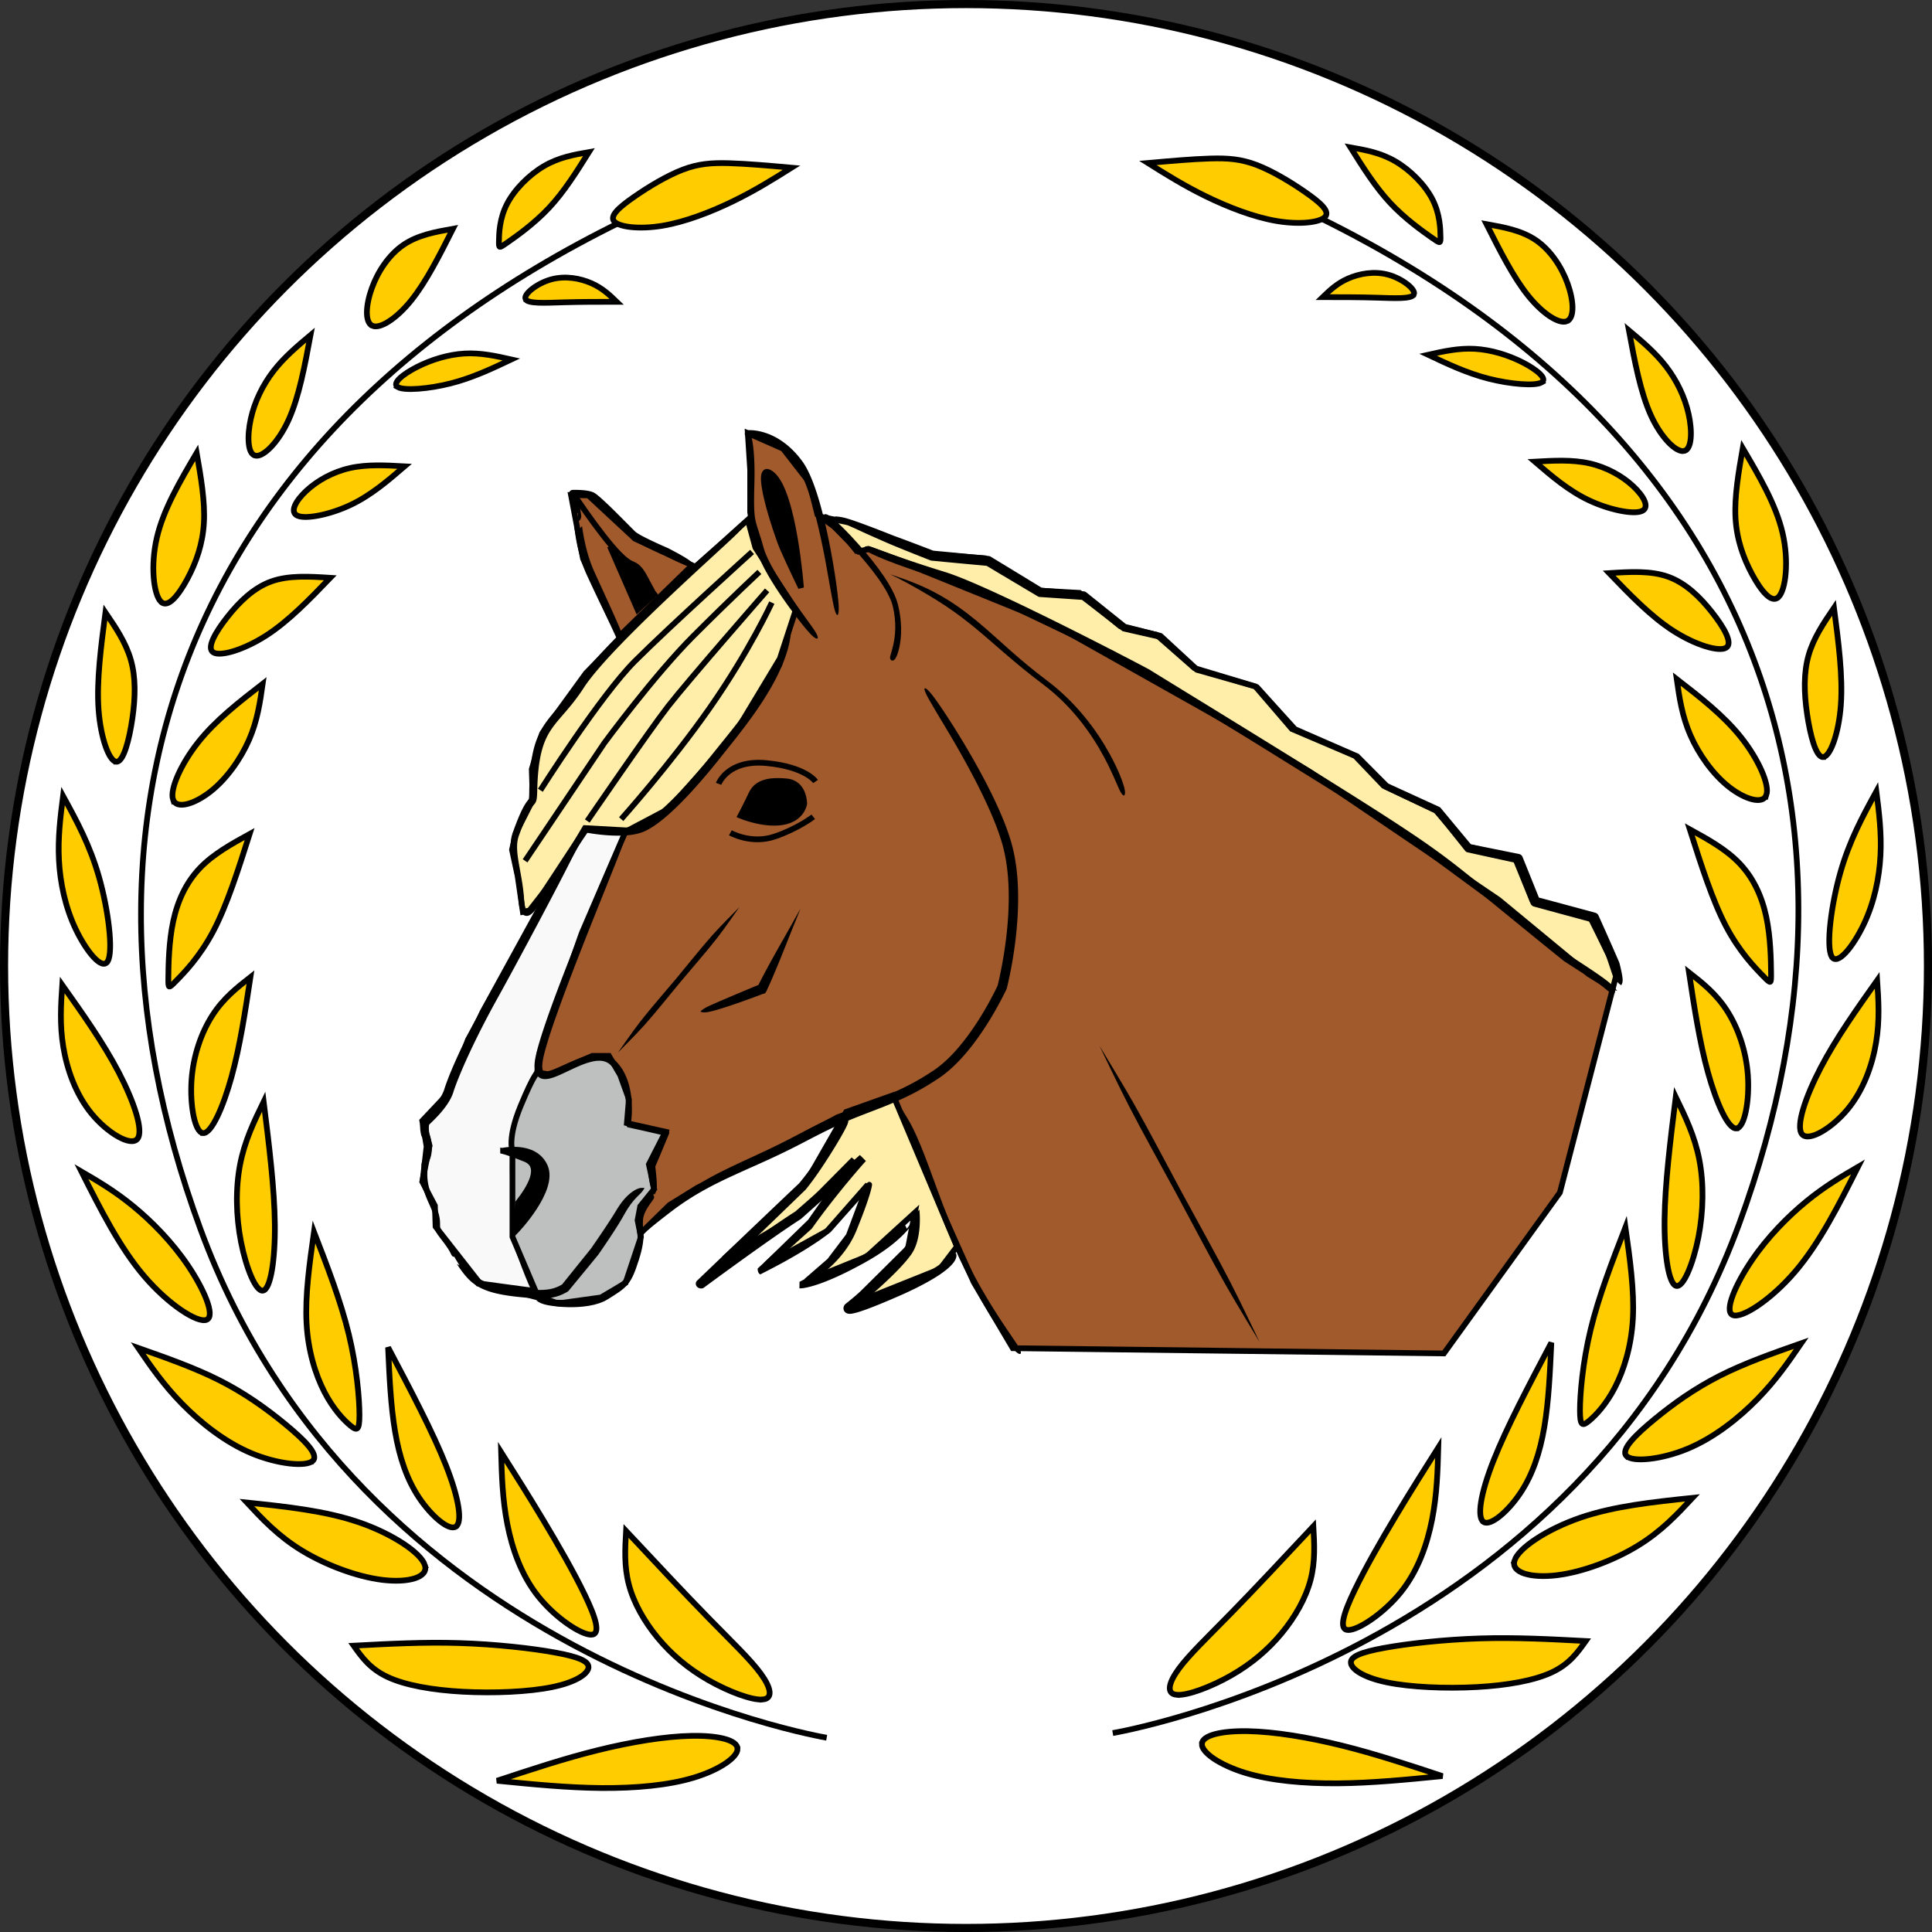 <?xml version="1.0" encoding="UTF-8" standalone="no"?>
<!-- Created with Inkscape (http://www.inkscape.org/) -->

<svg
   width="245"
   height="245"
   viewBox="0 0 64.823 64.823"
   version="1.1"
   id="svg1"
   xml:space="preserve"
   xmlns="http://www.w3.org/2000/svg"
   xmlns:svg="http://www.w3.org/2000/svg"><rect x="0" y="0" width="64.823" height="64.823" fill="#333333" stroke="none"/><defs
     id="defs1"><linearGradient
       id="swatch233"><stop
         style="stop-color:#000000;stop-opacity:1;"
         offset="0"
         id="stop233" /></linearGradient><linearGradient
       id="swatch2"><stop
         style="stop-color:#000000;stop-opacity:1;"
         offset="0"
         id="stop2" /></linearGradient></defs><g
     id="layer4"
     style="stroke:#000000"
     transform="translate(-197.637,-57.634)"><circle
       style="fill:#ffffff;fill-opacity:1;stroke:#000000;stroke-width:0.272;stroke-dasharray:none;stroke-opacity:1"
       id="path64"
       cx="230.049"
       cy="90.046"
       r="32.276" /></g><g
     id="layer2"
     transform="translate(-197.637,-57.634)"><path
       style="opacity:1;fill:#a05a2c;fill-opacity:1;stroke:#000000;stroke-width:0.192;stroke-dasharray:none;stroke-opacity:1"
       d="m 249.975,97.647 -3.893,5.398 -14.464,-0.176 -1.31,-2.215 -1.541,-3.44 -1.161,-2.747 -1.854,0.648 -2.077,1.117 -2.635,1.251 -0.938,0.581 -0.983,0.96 -0.279,0.983 -0.223,0.67 -0.983,0.536 -1.173,0.168 -1.809,-0.491 -0.972,-0.19 -1.351,-1.82 -0.089,-0.681 -0.424,-0.927 0.134,-1.173 -0.145,-0.86 0.759,-0.804 1.251,-2.825 3.37,-6.144 1.516,0.079 1.263,-0.679 2.543,-2.922 1.279,-2.006 0.426,-1.785 -1.2,-2.116 -0.205,-1.216 v -1.421 l -0.079,-1.232 1.184,0.521 0.884,1.137 0.268,1.074 0.79,0.569 0.521,0.648 0.442,-0.063 6.001,2.432 5.922,3.332 5.464,3.396 5.907,4.343 1.619,1.316 z"
       id="path276" /><path
       style="opacity:1;fill:#f9f9f9;fill-opacity:1;stroke:#000000;stroke-width:0.192;stroke-dasharray:none;stroke-opacity:1"
       d="m 218.605,85.579 -1.452,3.373 -1.407,3.998 -0.089,0.67 c 0,0 -0.779,1.227 -0.81,2.68 -0.032,1.453 0.095,3.038 0.095,3.038 0,0 0.57,1.586 0.659,1.608 0.089,0.022 -1.854,-0.246 -1.854,-0.246 l -1.496,-1.91 -0.022,-0.704 -0.424,-0.804 0.246,-1.206 -0.212,-0.793 0.86,-0.983 0.637,-1.776 3.909,-7.058 z"
       id="path277" /><path
       style="opacity:1;fill:#bdc0be;fill-opacity:1;stroke:#000000;stroke-width:0.192;stroke-dasharray:none;stroke-opacity:1"
       d="m 215.679,93.619 0.402,0.067 1.429,-0.625 h 0.558 l 0.38,0.648 0.29,0.804 -0.067,0.804 1.295,0.29 -0.558,1.094 0.179,0.826 -0.469,0.581 -0.089,0.469 0.112,0.558 -0.514,1.541 -0.826,0.491 -1.452,0.201 -0.916,-0.357 0.179,-0.045 -0.781,-1.833 v -2.882 c 0,0 -0.182,-0.411 0.284,-1.532 0.466,-1.121 0.564,-1.101 0.564,-1.101 z"
       id="path278" /><path
       style="opacity:1;fill:#a05a2c;fill-opacity:1;stroke:#000000;stroke-width:0.192;stroke-dasharray:none;stroke-opacity:1"
       d="m 218.404,78.99 -1.206,-2.613 -0.402,-2.133 0.581,0.011 1.563,1.452 1.921,0.893 z"
       id="path279" /><path
       style="opacity:1;fill:#ffeeaa;fill-opacity:1;stroke:#000000;stroke-width:0.192;stroke-dasharray:none;stroke-opacity:1"
       d="m 222.727,75.073 -3.474,3.127 -1.958,2.022 -1.469,2.022 -0.347,1.2 0.032,1.027 -0.569,1.121 -0.126,0.553 0.19,0.884 0.174,1.2 0.221,-0.047 0.963,-1.232 0.9,-1.532 1.437,0.079 1.374,-0.726 2.148,-2.416 1.579,-2.622 0.537,-1.642 -1.358,-2.085 z"
       id="path280" /><path
       style="opacity:1;fill:#ffeeaa;fill-opacity:1;stroke:#000000;stroke-width:0.192;stroke-dasharray:none;stroke-opacity:1"
       d="m 226.028,94.941 -1.406,2.456 -2.685,2.464 2.495,-1.461 1.848,-1.864 -1.453,2.085 -1.485,1.445 2.045,-1.129 1.366,-1.556 -0.64,1.714 -0.64,0.845 -0.774,0.671 2.022,-0.821 1.611,-1.469 -0.229,1.192 -1.911,1.895 2.977,-1.192 0.576,-0.758 -2.14,-5.077 z"
       id="path281" /><path
       style="opacity:1;fill:#ffeeaa;fill-opacity:1;stroke:#000000;stroke-width:0.192;stroke-dasharray:none;stroke-opacity:1"
       d="m 225.328,75.003 0.759,0.156 2.691,1.061 1.91,0.145 1.764,1.083 1.407,0.078 1.362,1.117 1.217,0.29 1.273,1.117 2.044,0.614 1.228,1.429 2.122,0.905 0.96,1.005 1.742,0.815 1.035,1.211 1.628,0.394 0.572,1.401 1.945,0.577 0.621,1.251 0.248,0.739 -0.11,0.427 -0.809,-0.503 -3.018,-2.493 -6.332,-4.288 -6.6,-3.953 -4.746,-2.256 -3.462,-1.273 -0.335,0.089 z"
       id="path282" /></g><g
     id="layer3"
     style="display:inline"
     transform="translate(-197.637,-57.634)"><path
       style="fill:none;fill-opacity:1;stroke:#000000;stroke-width:0.192;stroke-dasharray:none;stroke-opacity:1"
       d="m 234.972,115.782 c 0,0 15.702,-2.624 21.013,-17.071 5.311,-14.447 0.152,-28.202 -17.228,-35.175"
       id="path32-4" /><path
       style="fill:#ffcc00;fill-opacity:1;stroke:#000000;stroke-width:0.529;stroke-dasharray:none;stroke-opacity:1"
       d="m 312.363,1058.184 c 0.962,-0.207 0.621,-1.181 -0.475,-2.363 -1.096,-1.181 -2.948,-2.57 -5.384,-4.543 -2.436,-1.973 -5.457,-4.531 -8.477,-7.089 0.097,1.632 0.195,3.264 0.828,4.884 0.633,1.62 1.803,3.228 3.228,4.592 1.425,1.364 3.106,2.485 5.079,3.325 1.973,0.84 4.239,1.401 5.201,1.194 z"
       id="path38-8"
       transform="matrix(-0.361,0.042,0.042,0.361,305.435,-280.625)" /><path
       style="fill:#ffcc00;fill-opacity:1;stroke:#000000;stroke-width:0.529;stroke-dasharray:none;stroke-opacity:1"
       d="m 311.449,1063.421 c -0.073,-0.792 -1.851,-1.133 -4.287,-0.975 -2.436,0.158 -5.53,0.816 -8.599,1.73 -3.069,0.914 -6.114,2.083 -9.159,3.252 3.264,0.171 6.529,0.341 9.671,0.219 3.143,-0.122 6.163,-0.536 8.49,-1.364 2.326,-0.828 3.959,-2.071 3.885,-2.862 z"
       id="path39-4"
       transform="matrix(-0.363,0.017,0.017,0.363,332.941,-275.171)" /><path
       style="fill:#ffcc00;fill-opacity:1;stroke:#000000;stroke-width:0.529;stroke-dasharray:none;stroke-opacity:1"
       d="m 297.6,1054.371 c 0.914,-0.122 0.231,-1.608 -0.999,-3.545 -1.23,-1.937 -3.008,-4.324 -4.641,-6.431 -1.632,-2.107 -3.118,-3.934 -4.604,-5.761 0.317,2.144 0.633,4.287 1.352,6.516 0.719,2.229 1.839,4.543 3.654,6.322 1.815,1.778 4.324,3.021 5.237,2.899 z"
       id="path40-9"
       transform="matrix(-0.361,0.043,0.043,0.361,304.969,-281.1)" /><path
       style="fill:#ffcc00;fill-opacity:1;stroke:#000000;stroke-width:0.529;stroke-dasharray:none;stroke-opacity:1"
       d="m 294.693,1058.454 c 2.17,0.396 3.135,0.81 3.066,1.395 -0.069,0.586 -1.171,1.344 -3.342,1.791 -2.17,0.448 -5.409,0.586 -8.268,0.431 -2.859,-0.155 -5.34,-0.603 -6.959,-1.361 -1.619,-0.758 -2.377,-1.826 -3.135,-2.894 3.238,-0.172 6.477,-0.344 9.784,-0.241 3.307,0.103 6.683,0.482 8.854,0.878 z"
       id="path42-9"
       transform="matrix(-0.363,0,0,0.363,351.05,-271.293)" /><path
       style="fill:#ffcc00;fill-opacity:1;stroke:#000000;stroke-width:0.529;stroke-dasharray:none;stroke-opacity:1"
       d="m 285.213,1047.38 c 0.633,-0.414 0.292,-2.607 -0.914,-5.664 -1.206,-3.057 -3.276,-6.979 -5.347,-10.901 0.122,2.704 0.244,5.408 0.646,7.783 0.402,2.375 1.084,4.421 2.229,6.127 1.145,1.705 2.753,3.069 3.386,2.655 z"
       id="path43-2"
       transform="matrix(-0.363,0,0,0.363,350.947,-271.5)" /><path
       style="fill:#ffcc00;fill-opacity:1;stroke:#000000;stroke-width:0.529;stroke-dasharray:none;stroke-opacity:1"
       d="m 282.067,1052.649 c -0.362,-1.137 -2.98,-2.894 -6.098,-3.962 -3.118,-1.068 -6.735,-1.447 -10.352,-1.826 1.447,1.55 2.894,3.101 5.064,4.427 2.17,1.326 5.064,2.429 7.459,2.722 2.394,0.293 4.289,-0.224 3.927,-1.361 z"
       id="path44-5"
       transform="matrix(-0.363,0,0,0.363,350.844,-272.12)" /><path
       style="fill:#ffcc00;fill-opacity:1;stroke:#000000;stroke-width:0.529;stroke-dasharray:none;stroke-opacity:1"
       d="m 276.021,1038.782 c -10e-6,-1.464 -0.241,-4.393 -0.982,-7.459 -0.741,-3.066 -1.981,-6.27 -3.221,-9.474 -0.413,2.928 -0.827,5.857 -0.689,8.423 0.138,2.567 0.827,4.771 1.654,6.373 0.827,1.602 1.791,2.601 2.394,3.1 0.603,0.5 0.844,0.5 0.844,-0.965 z"
       id="path45-5"
       transform="matrix(-0.363,0,0,0.363,350.844,-272.12)" /><path
       style="fill:#ffcc00;fill-opacity:1;stroke:#000000;stroke-width:0.529;stroke-dasharray:none;stroke-opacity:1"
       d="m 271.717,1042.995 c -0.585,0.585 -3.216,0.341 -5.664,-0.682 -2.448,-1.023 -4.714,-2.826 -6.431,-4.58 -1.717,-1.754 -2.887,-3.459 -4.056,-5.164 2.631,0.926 5.262,1.851 7.564,3.021 2.302,1.169 4.275,2.582 5.993,3.995 1.717,1.413 3.179,2.826 2.594,3.41 z"
       id="path46-3"
       transform="matrix(-0.363,0,0,0.363,350.844,-272.12)" /><path
       style="fill:#ffcc00;fill-opacity:1;stroke:#000000;stroke-width:0.529;stroke-dasharray:none;stroke-opacity:1"
       d="m 267.133,1027.267 c 0.672,-0.181 1.102,-2.799 1.068,-6.115 -0.035,-3.316 -0.534,-7.329 -1.034,-11.343 -0.878,1.809 -1.757,3.617 -2.179,5.805 -0.422,2.188 -0.388,4.754 0.086,7.166 0.474,2.412 1.387,4.668 2.058,4.487 z"
       id="path47-3"
       transform="matrix(-0.363,0,0,0.363,350.844,-272.12)" /><path
       style="fill:#ffcc00;fill-opacity:1;stroke:#000000;stroke-width:0.529;stroke-dasharray:none;stroke-opacity:1"
       d="m 261.905,1029.963 c -0.818,0.362 -3.54,-1.395 -5.788,-4.031 -2.248,-2.636 -4.022,-6.149 -5.796,-9.664 1.533,0.896 3.066,1.792 4.771,3.187 1.705,1.395 3.583,3.29 5.064,5.478 1.481,2.188 2.567,4.668 1.748,5.03 z"
       id="path48-3"
       transform="matrix(-0.363,0,0,0.363,350.844,-272.12)" /><path
       style="fill:#ffcc00;fill-opacity:1;stroke:#000000;stroke-width:0.529;stroke-dasharray:none;stroke-opacity:1"
       d="m 261.571,1012.715 c 0.767,0.049 1.839,-2.363 2.619,-5.177 0.78,-2.814 1.267,-6.029 1.754,-9.245 -1.242,0.974 -2.485,1.949 -3.496,3.508 -1.011,1.559 -1.79,3.703 -1.949,6.029 -0.158,2.326 0.304,4.835 1.072,4.884 z"
       id="path49-7"
       transform="matrix(-0.363,0,0,0.363,350.844,-272.12)" /><path
       style="fill:#ffcc00;fill-opacity:1;stroke:#000000;stroke-width:0.529;stroke-dasharray:none;stroke-opacity:1"
       d="m 255.493,1013.251 c -0.609,0.731 -2.753,-0.536 -4.227,-2.326 -1.474,-1.79 -2.278,-4.105 -2.619,-6.175 -0.341,-2.071 -0.219,-3.898 -0.097,-5.725 1.9,2.68 3.8,5.359 5.213,8.063 1.413,2.704 2.339,5.432 1.73,6.163 z"
       id="path50-4"
       transform="matrix(-0.363,0,0,0.363,350.844,-272.12)" /><path
       style="fill:#ffcc00;fill-opacity:1;stroke:#000000;stroke-width:0.529;stroke-dasharray:none;stroke-opacity:1"
       d="m 259.074,998.647 c 0.731,-0.743 2.192,-2.229 3.447,-4.616 1.255,-2.387 2.302,-5.676 3.35,-8.965 -1.681,0.926 -3.362,1.851 -4.604,3.155 -1.242,1.303 -2.046,2.984 -2.46,4.909 -0.414,1.925 -0.439,4.093 -0.451,5.177 -0.012,1.084 -0.012,1.084 0.719,0.341 z"
       id="path51-3"
       transform="matrix(-0.363,0,0,0.363,350.844,-272.12)" /><path
       style="fill:#ffcc00;fill-opacity:1;stroke:#000000;stroke-width:0.529;stroke-dasharray:none;stroke-opacity:1"
       d="m 252.765,996.807 c -0.512,0.95 -1.998,-0.901 -2.972,-2.948 -0.974,-2.046 -1.437,-4.287 -1.547,-6.37 -0.11,-2.083 0.134,-4.007 0.378,-5.932 1.242,2.266 2.485,4.531 3.337,7.54 0.853,3.009 1.315,6.76 0.804,7.71 z"
       id="path52-8"
       transform="matrix(-0.363,0,0,0.363,350.844,-272.12)" /><path
       style="fill:#ffcc00;fill-opacity:1;stroke:#000000;stroke-width:0.529;stroke-dasharray:none;stroke-opacity:1"
       d="m 258.788,981.881 c -0.311,-0.932 0.737,-3.295 2.345,-5.317 1.608,-2.022 3.776,-3.703 5.944,-5.384 -0.244,1.705 -0.487,3.41 -1.261,5.183 -0.773,1.772 -2.077,3.611 -3.563,4.781 -1.486,1.169 -3.155,1.669 -3.465,0.737 z"
       id="path53-0"
       transform="matrix(-0.363,0,0,0.363,350.844,-272.12)" /><path
       style="fill:#ffcc00;fill-opacity:1;stroke:#000000;stroke-width:0.529;stroke-dasharray:none;stroke-opacity:1"
       d="m 253.55,978.39 c -0.663,-0.034 -1.456,-2.188 -1.645,-4.84 -0.189,-2.653 0.224,-5.805 0.637,-8.957 0.947,1.395 1.895,2.791 2.351,4.401 0.456,1.611 0.422,3.436 0.138,5.392 -0.284,1.955 -0.818,4.039 -1.481,4.005 z"
       id="path54-8"
       transform="matrix(-0.363,0,0,0.363,350.844,-272.12)" /><path
       style="fill:#ffcc00;fill-opacity:1;stroke:#000000;stroke-width:0.529;stroke-dasharray:none;stroke-opacity:1"
       d="m 262.509,968.281 c 0.658,0.414 2.85,-0.244 4.909,-1.571 2.058,-1.328 3.983,-3.325 5.907,-5.323 -1.924,-0.122 -3.849,-0.244 -5.469,0.341 -1.62,0.585 -2.935,1.876 -4.032,3.264 -1.096,1.389 -1.973,2.875 -1.315,3.289 z"
       id="path55-8"
       transform="matrix(-0.363,0,0,0.363,350.844,-272.12)" /><path
       style="fill:#ffcc00;fill-opacity:1;stroke:#000000;stroke-width:0.529;stroke-dasharray:none;stroke-opacity:1"
       d="m 257.661,963.592 c -0.658,-0.67 -0.974,-3.301 -0.365,-5.92 0.609,-2.619 2.144,-5.225 3.678,-7.832 0.39,2.241 0.78,4.482 0.67,6.456 -0.11,1.973 -0.719,3.678 -1.523,5.177 -0.804,1.498 -1.803,2.789 -2.46,2.119 z"
       id="path56-0"
       transform="matrix(-0.363,0,0,0.363,350.844,-272.12)" /><path
       style="fill:#ffcc00;fill-opacity:1;stroke:#000000;stroke-width:0.529;stroke-dasharray:none;stroke-opacity:1"
       d="m 270.329,955.663 c 0.804,0.317 2.996,-0.122 4.872,-1.011 1.876,-0.889 3.435,-2.229 4.994,-3.569 -1.73,-0.097 -3.459,-0.195 -5.043,0.158 -1.583,0.353 -3.021,1.157 -4.032,2.095 -1.011,0.938 -1.596,2.01 -0.792,2.326 z"
       id="path57-6"
       transform="matrix(-0.363,0,0,0.363,350.844,-272.12)" /><path
       style="fill:#ffcc00;fill-opacity:1;stroke:#000000;stroke-width:0.529;stroke-dasharray:none;stroke-opacity:1"
       d="m 266.394,950.096 c 0.719,0.158 2.107,-1.181 3.069,-3.289 0.962,-2.107 1.498,-4.982 2.034,-7.856 -1.218,1.023 -2.436,2.046 -3.423,3.325 -0.987,1.279 -1.742,2.814 -2.095,4.409 -0.353,1.596 -0.305,3.252 0.414,3.41 z"
       id="path58-8"
       transform="matrix(-0.363,0,0,0.363,350.844,-272.12)" /><path
       style="fill:#ffcc00;fill-opacity:1;stroke:#000000;stroke-width:0.529;stroke-dasharray:none;stroke-opacity:1"
       d="m 279.573,944.871 c 0.597,0.341 2.838,0.171 4.86,-0.341 2.022,-0.512 3.825,-1.364 5.627,-2.217 -1.413,-0.317 -2.826,-0.633 -4.324,-0.548 -1.498,0.085 -3.082,0.572 -4.397,1.242 -1.315,0.67 -2.363,1.523 -1.766,1.864 z"
       id="path59-1"
       transform="matrix(-0.363,0,0,0.363,350.844,-272.522)" /><path
       style="fill:#ffcc00;fill-opacity:1;stroke:#000000;stroke-width:0.529;stroke-dasharray:none;stroke-opacity:1"
       d="m 276.906,939.804 c 0.706,0.317 2.217,-0.633 3.593,-2.339 1.376,-1.705 2.619,-4.166 3.861,-6.626 -1.632,0.292 -3.264,0.585 -4.592,1.498 -1.328,0.914 -2.351,2.448 -2.911,4.007 -0.56,1.559 -0.658,3.142 0.049,3.459 z"
       id="path60-9"
       transform="matrix(-0.363,0,0,0.363,350.734,-272.741)" /><path
       style="fill:#ffcc00;fill-opacity:1;stroke:#000000;stroke-width:0.529;stroke-dasharray:none;stroke-opacity:1"
       d="m 291.571,937.234 c 0.195,0.451 1.827,0.353 3.471,0.304 1.644,-0.049 3.301,-0.049 4.957,-0.049 -0.658,-0.633 -1.315,-1.267 -2.339,-1.717 -1.023,-0.451 -2.412,-0.719 -3.727,-0.353 -1.315,0.365 -2.558,1.364 -2.363,1.815 z"
       id="path61-8"
       transform="matrix(-0.363,0,0,0.363,350.917,-272.705)" /><path
       style="fill:#ffcc00;fill-opacity:1;stroke:#000000;stroke-width:0.529;stroke-dasharray:none;stroke-opacity:1"
       d="m 289.415,932.898 c 0.816,-0.572 2.448,-1.717 3.837,-3.203 1.389,-1.486 2.533,-3.313 3.678,-5.14 -1.389,0.244 -2.777,0.487 -4.153,1.291 -1.376,0.804 -2.741,2.168 -3.435,3.532 -0.694,1.364 -0.719,2.728 -0.731,3.41 -0.012,0.682 -0.012,0.682 0.804,0.11 z"
       id="path62-9"
       transform="matrix(-0.363,0,0,0.363,350.734,-273.034)" /><path
       style="fill:#ffcc00;fill-opacity:1;stroke:#000000;stroke-width:0.529;stroke-dasharray:none;stroke-opacity:1"
       d="m 299.646,928.878 c 1.425,-0.767 3.228,-1.596 4.738,-1.985 1.51,-0.39 2.728,-0.341 4.348,-0.11 1.62,0.231 3.642,0.646 5.664,1.06 -1.778,0.853 -3.557,1.705 -5.688,2.46 -2.132,0.755 -4.616,1.413 -6.772,1.523 -2.156,0.11 -3.983,-0.329 -4.373,-0.901 -0.39,-0.572 0.658,-1.279 2.083,-2.046 z"
       id="path63-7"
       transform="matrix(-0.361,-0.041,-0.041,0.361,387.69,-258.958)" /><path
       style="display:inline;fill:none;fill-opacity:1;stroke:#000000;stroke-width:0.192;stroke-dasharray:none;stroke-opacity:1"
       d="m 225.374,115.939 c 0,0 -15.702,-2.624 -21.013,-17.071 -5.311,-14.447 -0.152,-28.202 17.228,-35.175"
       id="path32-4-4" /><path
       style="display:inline;fill:#ffcc00;fill-opacity:1;stroke:#000000;stroke-width:0.529;stroke-dasharray:none;stroke-opacity:1"
       d="m 312.363,1058.184 c 0.962,-0.207 0.621,-1.181 -0.475,-2.363 -1.096,-1.181 -2.948,-2.57 -5.384,-4.543 -2.436,-1.973 -5.457,-4.531 -8.477,-7.089 0.097,1.632 0.195,3.264 0.828,4.884 0.633,1.62 1.803,3.228 3.228,4.592 1.425,1.364 3.106,2.485 5.079,3.325 1.973,0.84 4.239,1.401 5.201,1.194 z"
       id="path38-8-2"
       transform="matrix(0.361,0.042,-0.042,0.361,154.911,-280.468)" /><path
       style="display:inline;fill:#ffcc00;fill-opacity:1;stroke:#000000;stroke-width:0.529;stroke-dasharray:none;stroke-opacity:1"
       d="m 311.449,1063.421 c -0.073,-0.792 -1.851,-1.133 -4.287,-0.975 -2.436,0.158 -5.53,0.816 -8.599,1.73 -3.069,0.914 -6.114,2.083 -9.159,3.252 3.264,0.171 6.529,0.341 9.671,0.219 3.143,-0.122 6.163,-0.536 8.49,-1.364 2.326,-0.828 3.959,-2.071 3.885,-2.862 z"
       id="path39-4-0"
       transform="matrix(0.363,0.017,-0.017,0.363,127.405,-275.014)" /><path
       style="display:inline;fill:#ffcc00;fill-opacity:1;stroke:#000000;stroke-width:0.529;stroke-dasharray:none;stroke-opacity:1"
       d="m 297.6,1054.371 c 0.914,-0.122 0.231,-1.608 -0.999,-3.545 -1.23,-1.937 -3.008,-4.324 -4.641,-6.431 -1.632,-2.107 -3.118,-3.934 -4.604,-5.761 0.317,2.144 0.633,4.287 1.352,6.516 0.719,2.229 1.839,4.543 3.654,6.322 1.815,1.778 4.324,3.021 5.237,2.899 z"
       id="path40-9-97"
       transform="matrix(0.361,0.043,-0.043,0.361,155.377,-280.943)" /><path
       style="display:inline;fill:#ffcc00;fill-opacity:1;stroke:#000000;stroke-width:0.529;stroke-dasharray:none;stroke-opacity:1"
       d="m 294.693,1058.454 c 2.17,0.396 3.135,0.81 3.066,1.395 -0.069,0.586 -1.171,1.344 -3.342,1.791 -2.17,0.448 -5.409,0.586 -8.268,0.431 -2.859,-0.155 -5.34,-0.603 -6.959,-1.361 -1.619,-0.758 -2.377,-1.826 -3.135,-2.894 3.238,-0.172 6.477,-0.344 9.784,-0.241 3.307,0.103 6.683,0.482 8.854,0.878 z"
       id="path42-9-3"
       transform="matrix(0.363,0,0,0.363,109.295,-271.137)" /><path
       style="display:inline;fill:#ffcc00;fill-opacity:1;stroke:#000000;stroke-width:0.529;stroke-dasharray:none;stroke-opacity:1"
       d="m 285.213,1047.38 c 0.633,-0.414 0.292,-2.607 -0.914,-5.664 -1.206,-3.057 -3.276,-6.979 -5.347,-10.901 0.122,2.704 0.244,5.408 0.646,7.783 0.402,2.375 1.084,4.421 2.229,6.127 1.145,1.705 2.753,3.069 3.386,2.655 z"
       id="path43-2-7"
       transform="matrix(0.363,0,0,0.363,109.399,-271.343)" /><path
       style="display:inline;fill:#ffcc00;fill-opacity:1;stroke:#000000;stroke-width:0.529;stroke-dasharray:none;stroke-opacity:1"
       d="m 282.067,1052.649 c -0.362,-1.137 -2.98,-2.894 -6.098,-3.962 -3.118,-1.068 -6.735,-1.447 -10.352,-1.826 1.447,1.55 2.894,3.101 5.064,4.427 2.17,1.326 5.064,2.429 7.459,2.722 2.394,0.293 4.289,-0.224 3.927,-1.361 z"
       id="path44-5-2"
       transform="matrix(0.363,0,0,0.363,109.502,-271.963)" /><path
       style="display:inline;fill:#ffcc00;fill-opacity:1;stroke:#000000;stroke-width:0.529;stroke-dasharray:none;stroke-opacity:1"
       d="m 276.021,1038.782 c -10e-6,-1.464 -0.241,-4.393 -0.982,-7.459 -0.741,-3.066 -1.981,-6.27 -3.221,-9.474 -0.413,2.928 -0.827,5.857 -0.689,8.423 0.138,2.567 0.827,4.771 1.654,6.373 0.827,1.602 1.791,2.601 2.394,3.1 0.603,0.5 0.844,0.5 0.844,-0.965 z"
       id="path45-5-6"
       transform="matrix(0.363,0,0,0.363,109.502,-271.963)" /><path
       style="display:inline;fill:#ffcc00;fill-opacity:1;stroke:#000000;stroke-width:0.529;stroke-dasharray:none;stroke-opacity:1"
       d="m 271.717,1042.995 c -0.585,0.585 -3.216,0.341 -5.664,-0.682 -2.448,-1.023 -4.714,-2.826 -6.431,-4.58 -1.717,-1.754 -2.887,-3.459 -4.056,-5.164 2.631,0.926 5.262,1.851 7.564,3.021 2.302,1.169 4.275,2.582 5.993,3.995 1.717,1.413 3.179,2.826 2.594,3.41 z"
       id="path46-3-0"
       transform="matrix(0.363,0,0,0.363,109.502,-271.963)" /><path
       style="display:inline;fill:#ffcc00;fill-opacity:1;stroke:#000000;stroke-width:0.529;stroke-dasharray:none;stroke-opacity:1"
       d="m 267.133,1027.267 c 0.672,-0.181 1.102,-2.799 1.068,-6.115 -0.035,-3.316 -0.534,-7.329 -1.034,-11.343 -0.878,1.809 -1.757,3.617 -2.179,5.805 -0.422,2.188 -0.388,4.754 0.086,7.166 0.474,2.412 1.387,4.668 2.058,4.487 z"
       id="path47-3-1"
       transform="matrix(0.363,0,0,0.363,109.502,-271.963)" /><path
       style="display:inline;fill:#ffcc00;fill-opacity:1;stroke:#000000;stroke-width:0.529;stroke-dasharray:none;stroke-opacity:1"
       d="m 261.905,1029.963 c -0.818,0.362 -3.54,-1.395 -5.788,-4.031 -2.248,-2.636 -4.022,-6.149 -5.796,-9.664 1.533,0.896 3.066,1.792 4.771,3.187 1.705,1.395 3.583,3.29 5.064,5.478 1.481,2.188 2.567,4.668 1.748,5.03 z"
       id="path48-3-6"
       transform="matrix(0.363,0,0,0.363,109.502,-271.963)" /><path
       style="display:inline;fill:#ffcc00;fill-opacity:1;stroke:#000000;stroke-width:0.529;stroke-dasharray:none;stroke-opacity:1"
       d="m 261.571,1012.715 c 0.767,0.049 1.839,-2.363 2.619,-5.177 0.78,-2.814 1.267,-6.029 1.754,-9.245 -1.242,0.974 -2.485,1.949 -3.496,3.508 -1.011,1.559 -1.79,3.703 -1.949,6.029 -0.158,2.326 0.304,4.835 1.072,4.884 z"
       id="path49-7-5"
       transform="matrix(0.363,0,0,0.363,109.502,-271.963)" /><path
       style="display:inline;fill:#ffcc00;fill-opacity:1;stroke:#000000;stroke-width:0.529;stroke-dasharray:none;stroke-opacity:1"
       d="m 255.493,1013.251 c -0.609,0.731 -2.753,-0.536 -4.227,-2.326 -1.474,-1.79 -2.278,-4.105 -2.619,-6.175 -0.341,-2.071 -0.219,-3.898 -0.097,-5.725 1.9,2.68 3.8,5.359 5.213,8.063 1.413,2.704 2.339,5.432 1.73,6.163 z"
       id="path50-4-7"
       transform="matrix(0.363,0,0,0.363,109.502,-271.963)" /><path
       style="display:inline;fill:#ffcc00;fill-opacity:1;stroke:#000000;stroke-width:0.529;stroke-dasharray:none;stroke-opacity:1"
       d="m 259.074,998.647 c 0.731,-0.743 2.192,-2.229 3.447,-4.616 1.255,-2.387 2.302,-5.676 3.35,-8.965 -1.681,0.926 -3.362,1.851 -4.604,3.155 -1.242,1.303 -2.046,2.984 -2.46,4.909 -0.414,1.925 -0.439,4.093 -0.451,5.177 -0.012,1.084 -0.012,1.084 0.719,0.341 z"
       id="path51-3-54"
       transform="matrix(0.363,0,0,0.363,109.502,-271.963)" /><path
       style="display:inline;fill:#ffcc00;fill-opacity:1;stroke:#000000;stroke-width:0.529;stroke-dasharray:none;stroke-opacity:1"
       d="m 252.765,996.807 c -0.512,0.95 -1.998,-0.901 -2.972,-2.948 -0.974,-2.046 -1.437,-4.287 -1.547,-6.37 -0.11,-2.083 0.134,-4.007 0.378,-5.932 1.242,2.266 2.485,4.531 3.337,7.54 0.853,3.009 1.315,6.76 0.804,7.71 z"
       id="path52-8-1"
       transform="matrix(0.363,0,0,0.363,109.502,-271.963)" /><path
       style="display:inline;fill:#ffcc00;fill-opacity:1;stroke:#000000;stroke-width:0.529;stroke-dasharray:none;stroke-opacity:1"
       d="m 258.788,981.881 c -0.311,-0.932 0.737,-3.295 2.345,-5.317 1.608,-2.022 3.776,-3.703 5.944,-5.384 -0.244,1.705 -0.487,3.41 -1.261,5.183 -0.773,1.772 -2.077,3.611 -3.563,4.781 -1.486,1.169 -3.155,1.669 -3.465,0.737 z"
       id="path53-0-20"
       transform="matrix(0.363,0,0,0.363,109.502,-271.963)" /><path
       style="display:inline;fill:#ffcc00;fill-opacity:1;stroke:#000000;stroke-width:0.529;stroke-dasharray:none;stroke-opacity:1"
       d="m 253.55,978.39 c -0.663,-0.034 -1.456,-2.188 -1.645,-4.84 -0.189,-2.653 0.224,-5.805 0.637,-8.957 0.947,1.395 1.895,2.791 2.351,4.401 0.456,1.611 0.422,3.436 0.138,5.392 -0.284,1.955 -0.818,4.039 -1.481,4.005 z"
       id="path54-8-0"
       transform="matrix(0.363,0,0,0.363,109.502,-271.963)" /><path
       style="display:inline;fill:#ffcc00;fill-opacity:1;stroke:#000000;stroke-width:0.529;stroke-dasharray:none;stroke-opacity:1"
       d="m 262.509,968.281 c 0.658,0.414 2.85,-0.244 4.909,-1.571 2.058,-1.328 3.983,-3.325 5.907,-5.323 -1.924,-0.122 -3.849,-0.244 -5.469,0.341 -1.62,0.585 -2.935,1.876 -4.032,3.264 -1.096,1.389 -1.973,2.875 -1.315,3.289 z"
       id="path55-8-14"
       transform="matrix(0.363,0,0,0.363,109.502,-271.963)" /><path
       style="display:inline;fill:#ffcc00;fill-opacity:1;stroke:#000000;stroke-width:0.529;stroke-dasharray:none;stroke-opacity:1"
       d="m 257.661,963.592 c -0.658,-0.67 -0.974,-3.301 -0.365,-5.92 0.609,-2.619 2.144,-5.225 3.678,-7.832 0.39,2.241 0.78,4.482 0.67,6.456 -0.11,1.973 -0.719,3.678 -1.523,5.177 -0.804,1.498 -1.803,2.789 -2.46,2.119 z"
       id="path56-0-6"
       transform="matrix(0.363,0,0,0.363,109.502,-271.963)" /><path
       style="display:inline;fill:#ffcc00;fill-opacity:1;stroke:#000000;stroke-width:0.529;stroke-dasharray:none;stroke-opacity:1"
       d="m 270.329,955.663 c 0.804,0.317 2.996,-0.122 4.872,-1.011 1.876,-0.889 3.435,-2.229 4.994,-3.569 -1.73,-0.097 -3.459,-0.195 -5.043,0.158 -1.583,0.353 -3.021,1.157 -4.032,2.095 -1.011,0.938 -1.596,2.01 -0.792,2.326 z"
       id="path57-6-0"
       transform="matrix(0.363,0,0,0.363,109.502,-271.963)" /><path
       style="display:inline;fill:#ffcc00;fill-opacity:1;stroke:#000000;stroke-width:0.529;stroke-dasharray:none;stroke-opacity:1"
       d="m 266.394,950.096 c 0.719,0.158 2.107,-1.181 3.069,-3.289 0.962,-2.107 1.498,-4.982 2.034,-7.856 -1.218,1.023 -2.436,2.046 -3.423,3.325 -0.987,1.279 -1.742,2.814 -2.095,4.409 -0.353,1.596 -0.305,3.252 0.414,3.41 z"
       id="path58-8-7"
       transform="matrix(0.363,0,0,0.363,109.502,-271.963)" /><path
       style="display:inline;fill:#ffcc00;fill-opacity:1;stroke:#000000;stroke-width:0.529;stroke-dasharray:none;stroke-opacity:1"
       d="m 279.573,944.871 c 0.597,0.341 2.838,0.171 4.86,-0.341 2.022,-0.512 3.825,-1.364 5.627,-2.217 -1.413,-0.317 -2.826,-0.633 -4.324,-0.548 -1.498,0.085 -3.082,0.572 -4.397,1.242 -1.315,0.67 -2.363,1.523 -1.766,1.864 z"
       id="path59-1-1"
       transform="matrix(0.363,0,0,0.363,109.502,-272.365)" /><path
       style="display:inline;fill:#ffcc00;fill-opacity:1;stroke:#000000;stroke-width:0.529;stroke-dasharray:none;stroke-opacity:1"
       d="m 276.906,939.804 c 0.706,0.317 2.217,-0.633 3.593,-2.339 1.376,-1.705 2.619,-4.166 3.861,-6.626 -1.632,0.292 -3.264,0.585 -4.592,1.498 -1.328,0.914 -2.351,2.448 -2.911,4.007 -0.56,1.559 -0.658,3.142 0.049,3.459 z"
       id="path60-9-7"
       transform="matrix(0.363,0,0,0.363,109.612,-272.585)" /><path
       style="display:inline;fill:#ffcc00;fill-opacity:1;stroke:#000000;stroke-width:0.529;stroke-dasharray:none;stroke-opacity:1"
       d="m 291.571,937.234 c 0.195,0.451 1.827,0.353 3.471,0.304 1.644,-0.049 3.301,-0.049 4.957,-0.049 -0.658,-0.633 -1.315,-1.267 -2.339,-1.717 -1.023,-0.451 -2.412,-0.719 -3.727,-0.353 -1.315,0.365 -2.558,1.364 -2.363,1.815 z"
       id="path61-8-7"
       transform="matrix(0.363,0,0,0.363,109.429,-272.548)" /><path
       style="display:inline;fill:#ffcc00;fill-opacity:1;stroke:#000000;stroke-width:0.529;stroke-dasharray:none;stroke-opacity:1"
       d="m 289.415,932.898 c 0.816,-0.572 2.448,-1.717 3.837,-3.203 1.389,-1.486 2.533,-3.313 3.678,-5.14 -1.389,0.244 -2.777,0.487 -4.153,1.291 -1.376,0.804 -2.741,2.168 -3.435,3.532 -0.694,1.364 -0.719,2.728 -0.731,3.41 -0.012,0.682 -0.012,0.682 0.804,0.11 z"
       id="path62-9-77"
       transform="matrix(0.363,0,0,0.363,109.612,-272.877)" /><path
       style="display:inline;fill:#ffcc00;fill-opacity:1;stroke:#000000;stroke-width:0.529;stroke-dasharray:none;stroke-opacity:1"
       d="m 299.646,928.878 c 1.425,-0.767 3.228,-1.596 4.738,-1.985 1.51,-0.39 2.728,-0.341 4.348,-0.11 1.62,0.231 3.642,0.646 5.664,1.06 -1.778,0.853 -3.557,1.705 -5.688,2.46 -2.132,0.755 -4.616,1.413 -6.772,1.523 -2.156,0.11 -3.983,-0.329 -4.373,-0.901 -0.39,-0.572 0.658,-1.279 2.083,-2.046 z"
       id="path63-7-3"
       transform="matrix(0.361,-0.041,0.041,0.361,72.656,-258.801)" /></g><g
     id="layer1"
     transform="translate(-197.637,-57.634)"><path
       style="opacity:1;fill:#000000;fill-opacity:1;fill-rule:nonzero;stroke:none;stroke-width:1.12;stroke-dasharray:none;stroke-opacity:1"
       d="m 97.849,49.965 c 0.071,-0.034 0.346,-0.195 0.016,-1.2 -0.223,-0.681 -0.744,-1.918 -1.746,-4.149 -0.58,-1.29 -1.247,-2.75 -1.986,-4.365 -0.605,-1.322 -1.254,-2.741 -1.741,-3.821 -0.857,-1.903 -1.445,-4.011 -1.837,-5.878 -0.341,-1.622 -0.482,-2.862 -0.5,-2.841 a 0.031,1.048 40.578 0 0 -0.73,0.802 c 0,-0.019 0.009,-0.95 -0.089,-2.079 a 0.285,0.639 18.45 0 0 0.668,-0.73 c -0.061,-0.564 -0.15,-1.184 -0.284,-1.761 -0.067,-0.29 -0.146,-0.574 -0.241,-0.837 -0.094,-0.264 -0.208,-0.517 -0.345,-0.74 -0.208,-0.331 -0.317,-0.559 -0.375,-0.71 -0.029,-0.076 -0.043,-0.128 -0.051,-0.161 -0.008,-0.033 -0.009,-0.043 -0.014,-0.036 -0.005,0.007 -0.014,0.031 -0.033,0.059 -0.02,0.029 -0.046,0.056 -0.076,0.078 -0.03,0.022 -0.06,0.036 -0.088,0.046 -0.028,0.01 -0.057,0.017 -0.086,0.023 a 0.529,0.529 39.166 0 0 -0.081,0.008 c -0.009,2.31e-4 0.602,-0.009 1.429,0.064 0.385,0.034 0.808,0.087 1.199,0.168 0.191,0.04 0.37,0.085 0.531,0.137 0.16,0.052 0.293,0.108 0.396,0.165 0.015,0.009 0.033,0.02 0.068,0.044 0.032,0.022 0.07,0.049 0.115,0.083 0.09,0.068 0.198,0.155 0.325,0.263 0.252,0.215 0.559,0.495 0.908,0.826 0.694,0.658 1.528,1.494 2.366,2.35 0.837,0.857 1.67,1.727 2.354,2.447 0.345,0.363 0.652,0.688 0.904,0.955 0.128,0.135 0.211,0.223 0.338,0.359 0.096,0.102 0.183,0.194 0.248,0.262 0.094,0.098 0.203,0.192 0.316,0.281 0.115,0.09 0.242,0.182 0.377,0.273 0.273,0.184 0.593,0.377 0.933,0.571 0.698,0.396 1.515,0.812 2.264,1.177 1.553,0.757 2.804,1.301 2.939,1.355 2.003,1.012 3.6,1.748 4.457,1.983 0.673,0.184 1.112,0.074 1.334,0.089 -0.142,-0.172 -0.309,-0.592 -0.852,-1.03 -0.696,-0.562 -2.241,-1.434 -4.251,-2.475 a 0.055,0.002 27.491 0 0 -0.048,-0.023 c 0.007,-0.002 -1.29,-0.549 -2.904,-1.308 -0.742,-0.349 -1.534,-0.736 -2.201,-1.096 -0.326,-0.176 -0.615,-0.342 -0.851,-0.491 -0.117,-0.074 -0.216,-0.141 -0.299,-0.2 -0.084,-0.061 -0.139,-0.107 -0.176,-0.14 -0.063,-0.06 -0.147,-0.141 -0.247,-0.24 -0.1,-0.098 -0.215,-0.214 -0.346,-0.344 -0.259,-0.26 -0.573,-0.576 -0.926,-0.933 -0.7,-0.706 -1.554,-1.567 -2.412,-2.414 -0.857,-0.846 -1.72,-1.679 -2.449,-2.34 -0.365,-0.331 -0.699,-0.621 -0.984,-0.85 -0.143,-0.115 -0.277,-0.216 -0.399,-0.301 -0.061,-0.043 -0.121,-0.082 -0.18,-0.117 -0.058,-0.035 -0.117,-0.068 -0.178,-0.097 -0.19,-0.09 -0.398,-0.16 -0.606,-0.216 -0.211,-0.057 -0.434,-0.102 -0.655,-0.138 -0.451,-0.074 -0.92,-0.114 -1.33,-0.135 -0.889,-0.047 -1.522,-0.018 -1.532,-0.018 a 0.529,0.529 39.173 0 0 -0.081,0.008 c -0.028,0.005 -0.074,0.015 -0.13,0.037 -0.054,0.021 -0.121,0.054 -0.19,0.108 -0.068,0.053 -0.135,0.124 -0.19,0.216 -0.054,0.09 -0.092,0.191 -0.113,0.302 -0.021,0.108 -0.025,0.222 -0.015,0.342 0.01,0.118 0.034,0.244 0.072,0.38 0.075,0.265 0.211,0.584 0.431,0.976 0.073,0.134 0.144,0.307 0.21,0.52 0.065,0.21 0.122,0.448 0.171,0.705 0.098,0.513 0.159,1.08 0.196,1.615 l 0.668,-0.73 c 0.098,1.085 0.089,1.972 0.089,1.953 l -0.73,0.802 c -0.018,0.021 0.095,1.317 0.427,3.014 0.379,1.937 0.99,4.183 1.92,6.223 0.503,1.103 1.15,2.487 1.783,3.82 0.747,1.573 1.478,3.088 2.087,4.324 1.077,2.186 1.716,3.392 2.096,3.987 0.569,0.892 0.869,0.781 0.94,0.747 z"
       id="path2"
       transform="matrix(0.172,0,0,0.172,201.675,70.525)" /><path
       style="opacity:1;fill:#000000;fill-opacity:1;fill-rule:nonzero;stroke:none;stroke-width:1.12;stroke-dasharray:none;stroke-opacity:1"
       d="m 135.987,49.592 c 0.07,-0.057 0.241,-0.317 -0.602,-1.599 -0.586,-0.892 -1.899,-2.632 -3.85,-5.423 -1.139,-1.63 -2.541,-3.705 -3.728,-5.731 -0.538,-0.919 -1.039,-1.84 -1.453,-2.713 -0.396,-0.835 -0.707,-1.614 -0.895,-2.296 -0.397,-1.442 -0.719,-2.432 -0.992,-3.278 -0.129,-0.4 -0.241,-0.75 -0.338,-1.082 -0.095,-0.327 -0.175,-0.637 -0.241,-0.963 -0.066,-0.324 -0.119,-0.669 -0.16,-1.067 -0.041,-0.399 -0.07,-0.851 -0.087,-1.39 -0.034,-1.093 -0.018,-2.525 0.038,-4.525 0.121,-4.283 -0.126,-6.752 -0.338,-8.106 -0.079,-0.506 -0.166,-0.913 -0.245,-1.231 0.543,0.056 1.359,0.194 2.332,0.545 0.928,0.335 1.978,0.857 3.066,1.666 1.135,0.844 2.28,1.976 3.366,3.483 0.543,0.753 1.067,1.771 1.564,2.963 0.519,1.246 1.001,2.664 1.44,4.138 0.97,3.252 1.765,6.874 2.347,9.788 0.644,3.222 1.172,6.641 1.815,9.863 0.455,2.29 0.758,2.398 0.851,2.387 0.074,-0.009 0.392,-0.193 0.197,-2.534 -0.115,-1.378 -0.55,-5.042 -1.478,-9.984 -0.553,-2.945 -1.338,-6.611 -2.327,-9.938 -0.447,-1.505 -0.947,-2.975 -1.496,-4.284 -0.521,-1.242 -1.101,-2.372 -1.743,-3.249 -1.181,-1.613 -2.445,-2.839 -3.717,-3.753 -1.22,-0.876 -2.404,-1.435 -3.457,-1.783 -2.077,-0.688 -3.529,-0.527 -3.584,-0.498 a 0.692,0.829 67.276 0 0 -0.444,0.856 c -0.029,-0.101 0.263,0.415 0.469,1.728 0.199,1.277 0.407,3.674 0.238,7.903 -0.08,2 -0.124,3.456 -0.117,4.587 0.003,0.559 0.019,1.041 0.049,1.476 0.03,0.436 0.075,0.823 0.135,1.193 0.061,0.373 0.137,0.723 0.227,1.081 0.091,0.361 0.197,0.733 0.315,1.138 0.255,0.869 0.544,1.817 0.923,3.246 0.211,0.796 0.555,1.664 0.968,2.543 0.435,0.925 0.958,1.888 1.511,2.831 1.224,2.085 2.661,4.176 3.843,5.807 2.022,2.791 3.432,4.476 4.168,5.261 1.059,1.129 1.372,0.993 1.433,0.944 z"
       id="path8"
       transform="matrix(0.172,0,0,0.172,201.675,70.525)" /><path
       style="opacity:1;fill:none;fill-opacity:1;stroke:#000000;stroke-width:0.192;stroke-dasharray:none;stroke-opacity:1"
       d="m 219.528,77.599 c 0,0 -0.296,-0.756 -0.861,-1.147 -0.565,-0.391 -1.77,-2.22 -1.77,-2.22"
       id="path9" /><path
       style="opacity:1;fill:#000000;fill-opacity:1;fill-rule:nonzero;stroke:none;stroke-width:1.12;stroke-dasharray:none;stroke-opacity:1"
       d="m 150.417,53.869 c 0.074,0.042 0.397,0.152 0.717,-0.276 0.254,-0.34 0.599,-1.115 0.873,-2.49 0.401,-2.014 0.491,-4.751 -0.295,-8.027 -0.201,-0.839 -0.565,-1.762 -1.074,-2.76 -0.484,-0.949 -1.09,-1.947 -1.784,-2.971 -1.397,-2.059 -3.097,-4.138 -4.67,-5.916 -2.315,-2.616 -4.158,-4.398 -5.125,-5.205 -1.152,-0.961 -1.594,-0.916 -1.654,-0.851 -0.069,0.075 -0.119,0.425 0.915,1.608 0.82,0.938 2.622,2.724 4.928,5.284 1.571,1.744 3.27,3.749 4.666,5.73 0.693,0.983 1.291,1.931 1.761,2.821 0.497,0.94 0.833,1.777 1.008,2.507 0.747,3.113 0.503,5.695 0.095,7.522 -0.281,1.259 -0.561,1.954 -0.616,2.33 -0.067,0.461 0.168,0.646 0.255,0.695 z"
       id="path10"
       transform="matrix(0.172,0,0,0.172,201.675,70.525)" /><path
       style="opacity:1;fill:#000000;fill-opacity:1;fill-rule:nonzero;stroke:none;stroke-width:1.12;stroke-dasharray:none;stroke-opacity:1"
       d="m 292.027,118.353 c -0.284,-0.288 -0.731,-0.935 -1.706,-1.729 -1.349,-1.099 -4.252,-3.03 -7.846,-5.332 l 0.053,0.037 c -9.4e-4,0.014 -3.097,-2.295 -13.287,-10.492 -2.476,-1.992 -3.68,-2.981 -6.156,-4.973 -1.803,-1.446 -3.399,-2.696 -5.152,-3.995 -1.821,-1.348 -3.769,-2.717 -6.15,-4.313 -2.535,-1.7 -5.53,-3.636 -9.152,-5.933 -3.642,-2.309 -8.046,-5.065 -12.892,-8.074 -4.53,-2.813 -9.22,-5.708 -13.641,-8.43 -8.322,-5.124 -15.205,-9.332 -15.192,-9.355 l -0.035,-0.02 c 0.01,-0.024 -7.875,-4.18 -16.564,-8.515 -4.54,-2.265 -9.212,-4.538 -13.312,-6.422 -2.12,-0.975 -4.065,-1.835 -5.759,-2.54 -0.867,-0.361 -1.668,-0.68 -2.393,-0.952 -0.738,-0.278 -1.4,-0.508 -1.977,-0.685 -9.693,-2.981 -13.61,-4.722 -14.736,-4.976 -0.764,-0.173 -0.91,0.105 -0.943,0.18 -0.031,0.071 -0.134,0.38 0.541,0.799 0.992,0.615 4.91,2.465 14.694,5.446 0.539,0.164 1.171,0.382 1.891,0.65 0.706,0.263 1.491,0.573 2.348,0.926 1.674,0.69 3.604,1.536 5.718,2.498 4.088,1.862 8.751,4.107 13.296,6.35 8.691,4.288 16.595,8.393 16.605,8.369 a 0.021,0.019 72.656 0 0 -0.035,-0.02 c 0.013,-0.023 6.922,4.141 15.262,9.23 4.414,2.693 9.144,5.593 13.663,8.384 4.842,2.992 9.265,5.749 12.893,8.05 3.618,2.294 6.599,4.231 9.116,5.934 2.363,1.599 4.286,2.971 6.077,4.323 1.725,1.302 3.293,2.559 5.074,4.02 2.443,2.003 3.665,3.028 6.108,5.031 10.128,8.286 13.163,10.69 13.162,10.703 a 0.066,0.003 32.944 0 0 0.053,0.037 c 3.579,2.324 6.537,4.172 8.094,4.947 1.125,0.56 1.899,0.7 2.279,0.84 z"
       id="path11"
       transform="matrix(0.172,0,0,0.172,201.675,70.525)" /><path
       style="opacity:1;fill:#000000;fill-opacity:1;fill-rule:nonzero;stroke:none;stroke-width:1.12;stroke-dasharray:none;stroke-opacity:1"
       d="m 195.792,80.23 c 0.074,-0.021 0.375,-0.276 0.021,-1.627 -0.25,-0.956 -1.073,-3.279 -2.781,-6.401 -2.531,-4.625 -6.52,-10.082 -12.38,-14.477 -2.82,-2.115 -5.159,-4.111 -7.464,-6.159 -2.258,-2.005 -4.126,-3.732 -6.199,-5.44 -2.424,-1.997 -4.653,-3.559 -6.993,-4.895 -0.578,-0.33 -1.139,-0.632 -1.675,-0.906 -3.207,-1.636 -6.426,-2.655 -8.164,-3.248 1.784,0.828 4.522,2.297 7.652,4.173 0.508,0.304 1.038,0.628 1.592,0.975 2.266,1.422 4.363,2.903 6.794,4.873 2.083,1.688 3.916,3.324 6.242,5.328 2.362,2.035 4.718,3.996 7.582,6.145 5.706,4.28 9.486,9.708 11.91,14.229 1.441,2.688 2.661,5.669 2.89,6.16 0.569,1.222 0.869,1.299 0.975,1.27 z"
       id="path12"
       transform="matrix(0.172,0,0,0.172,201.675,70.525)" /><path
       style="opacity:1;fill:#000000;fill-opacity:1;fill-rule:nonzero;stroke:none;stroke-width:1.12;stroke-dasharray:none;stroke-opacity:1"
       d="m 175.597,189.139 c 0.078,-0.061 0.23,-0.348 -0.37,-1.364 -0.485,-0.821 -1.625,-2.391 -3.374,-5.047 -2.546,-3.867 -5.67,-9.041 -8.194,-14.808 -2.55,-5.826 -4.18,-10.532 -5.868,-15.083 -1.194,-3.221 -2.161,-5.627 -3.128,-7.582 -1.112,-2.247 -2.307,-3.932 -2.876,-4.82 0.365,0.896 1.054,2.994 1.906,5.243 0.775,2.046 2.147,5.556 2.922,7.602 1.747,4.583 3.488,9.156 6.074,15.066 2.559,5.847 5.565,11.121 8.11,15.069 1.742,2.702 2.925,4.277 3.576,4.991 0.81,0.887 1.151,0.789 1.22,0.735 z"
       id="path13"
       transform="matrix(0.172,0,0,0.172,201.675,70.525)" /><path
       style="opacity:1;fill:#000000;fill-opacity:1;fill-rule:nonzero;stroke:none;stroke-width:1.12;stroke-dasharray:none;stroke-opacity:1"
       d="m 156.923,59.334 c -0.076,0.052 -0.242,0.306 0.936,2.359 1.795,3.129 3.513,5.856 5.308,8.986 1.571,2.745 3.55,6.331 5.296,9.99 0.787,1.649 1.544,3.347 2.199,5.012 0.622,1.58 1.156,3.136 1.537,4.589 0.722,2.754 1.055,5.83 1.098,9.036 0.041,3.03 -0.178,6.054 -0.511,8.809 -0.637,5.27 -1.68,9.302 -1.671,9.275 l 0.054,-0.15 c 0.014,-0.024 -1.395,3.037 -3.574,6.5 -1.158,1.84 -2.494,3.746 -3.962,5.484 -1.422,1.684 -2.901,3.131 -4.406,4.23 -0.157,0.115 -0.315,0.226 -0.475,0.334 -3.406,2.31 -6.513,3.818 -9.854,5.17 -3.013,1.219 -6.057,2.238 -9.281,3.713 -1.577,0.721 -2.84,1.336 -3.977,1.911 -1.142,0.578 -2.173,1.124 -3.221,1.675 -1.102,0.579 -2.216,1.161 -3.577,1.839 -1.433,0.714 -3.067,1.498 -5.077,2.422 -4.951,2.275 -8.164,3.788 -11.374,5.788 -2.116,1.318 -3.762,2.577 -5.06,3.712 -0.355,0.31 -0.677,0.605 -0.965,0.88 -1.93,1.841 -3.07,3.556 -3.574,4.222 0.541,-0.496 2.294,-1.905 4.263,-3.419 0.308,-0.237 0.646,-0.494 1.015,-0.766 1.356,-1.004 2.989,-2.122 5.097,-3.331 3.263,-1.87 6.273,-3.208 11.331,-5.468 2.033,-0.908 3.696,-1.687 5.153,-2.397 1.383,-0.674 2.521,-1.258 3.629,-1.833 1.058,-0.55 2.078,-1.087 3.203,-1.655 1.117,-0.564 2.359,-1.17 3.912,-1.882 3.111,-1.429 6.123,-2.45 9.196,-3.703 3.424,-1.397 6.646,-2.968 10.184,-5.37 0.178,-0.121 0.353,-0.244 0.526,-0.371 1.654,-1.208 3.238,-2.765 4.726,-4.522 1.538,-1.817 2.928,-3.793 4.122,-5.682 2.252,-3.562 3.699,-6.683 3.713,-6.707 a 0.005,29.275 19.627 0 0 0.054,-0.15 c 0.01,-0.027 1.072,-4.132 1.712,-9.527 0.334,-2.817 0.552,-5.927 0.497,-9.058 -0.058,-3.309 -0.419,-6.538 -1.212,-9.465 -0.417,-1.538 -0.989,-3.158 -1.642,-4.774 -0.69,-1.707 -1.48,-3.435 -2.298,-5.101 -1.819,-3.707 -3.859,-7.284 -5.503,-10.024 -2.781,-4.633 -4.902,-7.688 -5.728,-8.8 -1.42,-1.912 -1.761,-1.82 -1.821,-1.78 z"
       id="path14"
       transform="matrix(0.172,0,0,0.172,201.675,70.525)" /><path
       style="opacity:1;fill:#000000;fill-opacity:1;fill-rule:nonzero;stroke:none;stroke-width:1.12;stroke-dasharray:none;stroke-opacity:1"
       d="m 89.247,89.063 c -0.066,-0.035 -0.354,-0.168 -1.693,2.041 -0.898,1.481 -2.423,4.194 -5.287,9.383 -2.18,3.95 -3.287,5.968 -5.467,9.918 -1.636,2.962 -3.374,6.091 -4.692,8.408 -2.323,4.083 -4.37,8.061 -6.013,11.608 -0.723,1.561 -1.342,2.986 -1.84,4.217 -0.47,1.162 -0.83,2.146 -1.057,2.883 -0.174,0.566 -0.476,1.17 -0.873,1.79 -0.382,0.596 -0.833,1.177 -1.296,1.718 -0.449,0.525 -0.892,0.991 -1.268,1.376 -0.144,0.148 -0.341,0.346 -0.485,0.494 -0.068,0.07 -0.131,0.135 -0.186,0.193 -0.054,0.057 -0.107,0.114 -0.152,0.168 -0.159,0.183 -0.256,0.387 -0.317,0.569 -0.061,0.182 -0.096,0.368 -0.116,0.542 -0.039,0.341 -0.026,0.698 0.001,1.006 0.028,0.309 0.074,0.593 0.114,0.8 0.04,0.205 0.076,0.338 0.086,0.347 a 0.323,0.08 83.549 0 0 0.081,0.218 c -0.009,-0.048 0.137,0.173 0.285,0.618 0.147,0.442 0.294,1.101 0.29,1.926 -0.002,0.412 -0.039,0.73 -0.09,0.991 -0.051,0.262 -0.119,0.479 -0.193,0.692 -0.07,0.203 -0.164,0.448 -0.229,0.693 -0.071,0.265 -0.116,0.55 -0.109,0.886 0.007,0.232 -0.013,0.575 -0.02,0.997 -0.008,0.434 -5.91e-4,0.943 0.063,1.54 0.133,1.251 0.505,2.788 1.394,4.698 0.44,0.945 0.703,1.662 0.864,2.217 0.166,0.575 0.227,0.992 0.25,1.311 0.012,0.164 0.014,0.311 0.014,0.453 -4.28e-4,0.139 -0.004,0.272 -0.002,0.413 0.002,0.137 0.009,0.284 0.033,0.44 0.025,0.155 0.067,0.314 0.135,0.483 0.066,0.161 0.153,0.324 0.251,0.487 0.098,0.161 0.211,0.329 0.334,0.502 0.242,0.34 0.529,0.709 0.831,1.106 0.584,0.769 1.228,1.652 1.66,2.578 a 0.443,0.173 53.409 0 0 0.544,0.341 c 0,0.014 0.431,0.791 1.089,1.793 l -0.539,-0.288 c 0.323,0.498 0.706,1.056 1.117,1.596 0.408,0.535 0.854,1.065 1.309,1.506 0.453,0.44 0.952,0.838 1.532,1.195 0.579,0.356 1.231,0.666 1.986,0.936 1.513,0.54 3.445,0.919 6.037,1.19 1.3,0.136 2.388,0.228 3.327,0.27 0.948,0.043 1.753,0.034 2.475,-0.036 0.735,-0.071 1.38,-0.206 1.996,-0.412 0.624,-0.209 1.2,-0.485 1.785,-0.819 a 0.737,0.952 11.681 0 0 0.239,-0.204 c 2.044,-2.473 3.994,-4.841 5.787,-7.038 a 0.002,0.065 39.086 0 0 0.041,-0.055 c 0.004,-0.002 0.926,-1.33 1.915,-2.814 0.548,-0.822 1.111,-1.683 1.626,-2.496 0.561,-0.887 1.044,-1.683 1.402,-2.33 0.808,-1.464 1.482,-2.354 2.029,-2.984 0.499,-0.574 0.976,-1.016 1.235,-1.281 0.485,-0.496 0.642,-0.88 0.793,-1.051 -0.184,0.009 -0.685,-0.111 -1.37,0.164 -0.411,0.165 -1.021,0.506 -1.709,1.115 -0.735,0.651 -1.565,1.61 -2.492,3.164 -0.358,0.599 -0.838,1.356 -1.406,2.224 -0.519,0.794 -1.083,1.636 -1.633,2.448 -0.992,1.464 -1.911,2.782 -1.907,2.781 a 0.002,0.065 38.938 0 0 0.041,-0.055 c -1.758,2.167 -3.648,4.516 -5.618,6.976 -0.454,0.263 -0.879,0.47 -1.319,0.628 -0.477,0.172 -0.992,0.295 -1.612,0.369 -0.616,0.073 -1.337,0.097 -2.237,0.072 -0.891,-0.025 -1.944,-0.099 -3.232,-0.217 -2.538,-0.233 -4.342,-0.565 -5.705,-1.019 -0.676,-0.225 -1.241,-0.478 -1.733,-0.763 -0.492,-0.285 -0.919,-0.606 -1.316,-0.97 -0.398,-0.365 -0.81,-0.827 -1.207,-1.322 -0.398,-0.496 -0.774,-1.016 -1.098,-1.488 a 0.42,0.103 41.909 0 0 -0.539,-0.288 c -0.658,-0.97 -1.089,-1.718 -1.089,-1.704 a 0.448,0.169 52.83 0 0 0.544,0.341 c -0.52,-1.043 -1.254,-1.995 -1.853,-2.748 -0.322,-0.406 -0.598,-0.744 -0.834,-1.06 -0.118,-0.157 -0.217,-0.299 -0.299,-0.427 -0.084,-0.131 -0.143,-0.24 -0.183,-0.329 -0.038,-0.086 -0.061,-0.164 -0.075,-0.243 -0.015,-0.082 -0.023,-0.172 -0.025,-0.282 -0.003,-0.118 -0.001,-0.237 -0.002,-0.394 -5.7e-4,-0.156 -0.004,-0.33 -0.018,-0.529 -0.028,-0.392 -0.1,-0.881 -0.282,-1.527 -0.175,-0.619 -0.454,-1.39 -0.906,-2.378 -0.83,-1.814 -1.149,-3.237 -1.246,-4.355 -0.047,-0.536 -0.042,-0.994 -0.023,-1.393 0.019,-0.391 0.053,-0.722 0.06,-1.035 0.007,-0.202 0.044,-0.365 0.1,-0.529 0.062,-0.18 0.135,-0.335 0.24,-0.584 0.098,-0.233 0.206,-0.512 0.293,-0.861 0.087,-0.347 0.151,-0.754 0.171,-1.252 0.041,-0.991 -0.099,-1.804 -0.251,-2.381 -0.087,-0.33 -0.178,-0.582 -0.241,-0.746 0.005,-0.012 -0.01,-0.117 -0.028,-0.274 -0.02,-0.177 -0.044,-0.41 -0.053,-0.655 -0.009,-0.252 -0.002,-0.487 0.029,-0.668 0.015,-0.09 0.034,-0.152 0.05,-0.186 0.015,-0.032 0.023,-0.023 -0.009,0.017 0.032,-0.032 0.041,-0.041 0.102,-0.101 0.049,-0.048 0.106,-0.103 0.175,-0.17 0.137,-0.132 0.31,-0.299 0.504,-0.49 0.398,-0.393 0.88,-0.885 1.373,-1.448 0.507,-0.579 1.021,-1.226 1.467,-1.911 0.461,-0.709 0.856,-1.466 1.097,-2.241 0.208,-0.667 0.547,-1.598 1.005,-2.737 0.484,-1.201 1.086,-2.599 1.793,-4.142 1.606,-3.509 3.602,-7.448 5.866,-11.52 1.311,-2.357 3.005,-5.477 4.618,-8.475 1.935,-3.596 3.806,-7.115 5.327,-10.002 2.727,-5.177 4.208,-8.092 4.911,-9.589 1.098,-2.338 0.825,-2.506 0.76,-2.54 z"
       id="path15"
       transform="matrix(0.172,0,0,0.172,201.675,70.525)" /><path
       style="opacity:1;fill:#000000;fill-opacity:1;fill-rule:nonzero;stroke:none;stroke-width:1.12;stroke-dasharray:none;stroke-opacity:1"
       d="m 103.964,158.159 c -0.056,-0.06 -0.294,-0.282 -0.639,-0.112 -0.243,0.12 -0.645,0.457 -1.176,1.142 -0.316,0.407 -0.687,0.963 -0.986,1.61 -0.266,0.577 -0.49,1.26 -0.537,1.99 -0.041,0.65 0.004,1.185 0.069,1.692 0.066,0.51 0.141,0.927 0.179,1.438 0.038,0.51 0.035,1.076 -0.064,1.791 -0.106,0.771 -0.318,1.679 -0.669,2.779 -0.353,1.105 -0.679,2.009 -1.019,2.729 -0.317,0.672 -0.64,1.172 -1.026,1.596 -0.376,0.414 -0.824,0.769 -1.423,1.163 -0.608,0.4 -1.359,0.832 -2.296,1.384 -0.429,0.252 -0.918,0.459 -1.447,0.627 -0.55,0.175 -1.137,0.307 -1.736,0.406 -1.315,0.216 -2.691,0.271 -3.87,0.269 -1.437,-0.003 -2.895,-0.098 -3.63,-0.133 -0.234,-0.011 -0.439,-0.02 -0.621,-0.024 -0.331,-0.008 -0.606,-1e-4 -0.839,0.018 -0.62,0.047 -0.938,0.165 -1.107,0.194 0.133,0.089 0.407,0.34 0.984,0.576 0.221,0.09 0.491,0.181 0.822,0.261 0.181,0.044 0.389,0.088 0.626,0.132 0.83,0.153 2.16,0.319 3.748,0.355 1.226,0.027 2.69,-0.024 4.118,-0.268 0.652,-0.112 1.308,-0.265 1.934,-0.476 0.602,-0.202 1.184,-0.458 1.712,-0.785 0.911,-0.563 1.685,-1.043 2.317,-1.497 0.635,-0.456 1.15,-0.902 1.593,-1.437 0.453,-0.548 0.806,-1.161 1.135,-1.907 0.348,-0.789 0.677,-1.749 1.032,-2.86 0.363,-1.137 0.603,-2.096 0.742,-2.936 0.129,-0.785 0.163,-1.423 0.152,-2.009 -0.011,-0.551 -0.064,-1.058 -0.093,-1.507 -0.03,-0.47 -0.04,-0.92 0.016,-1.461 0.054,-0.515 0.233,-1.029 0.462,-1.505 0.254,-0.529 0.568,-1.01 0.83,-1.385 0.471,-0.675 0.717,-0.956 0.828,-1.225 0.132,-0.32 -0.062,-0.56 -0.121,-0.624 z"
       id="path16"
       transform="matrix(0.172,0,0,0.172,201.675,70.525)" /><path
       style="opacity:1;fill:#000000;fill-opacity:1;fill-rule:nonzero;stroke:none;stroke-width:1.12;stroke-dasharray:none;stroke-opacity:1"
       d="m 139.357,25.763 c 0.344,0.238 0.784,0.731 2.062,1.426 1.495,0.813 4.609,2.228 8.916,4.087 a 0.014,1.140115e-4 22.357 0 0 0.017,0.007 c 2.145,0.892 4.732,1.929 7.645,3.074 a 0.913,1.031 61.846 0 0 0.264,0.063 c 3.309,0.322 6.908,0.659 10.715,1.008 3.191,1.908 6.538,3.902 9.986,5.952 a 0.96,0.841 58.965 0 0 0.401,0.128 c 2.68,0.184 5.432,0.369 8.218,0.556 2.576,1.992 5.182,4.006 7.785,6.017 a 0.802,0.64 64.462 0 0 0.287,0.139 c 2.309,0.526 4.615,1.052 6.888,1.571 2.409,2.153 4.78,4.274 7.076,6.333 a 0.618,0.549 70.815 0 0 0.232,0.129 c 4.018,1.138 7.901,2.241 11.579,3.294 1.244,1.368 2.45,2.697 3.611,3.979 1.192,1.318 2.429,2.689 3.703,4.104 a 0.52,0.551 82.446 0 0 0.182,0.131 c 3.806,1.688 7.821,3.477 11.974,5.332 1.82,1.891 3.694,3.844 5.596,5.829 a 0.546,0.714 87.947 0 0 0.193,0.137 c 3.24,1.545 6.529,3.114 9.822,4.686 1.95,2.438 3.902,4.879 5.833,7.291 a 0.8,0.865 78.602 0 0 0.475,0.29 c 3.111,0.683 6.186,1.356 9.185,2.011 1.064,2.753 2.101,5.426 3.096,7.977 a 0.96,0.979 87.324 0 0 0.649,0.58 c 3.897,1.066 7.59,2.069 11.001,2.985 1.373,3.015 2.785,6.071 3.991,8.607 0.526,1.509 0.971,2.59 1.306,3.097 0.292,0.442 0.628,0.559 0.753,0.671 0.043,-0.162 0.259,-0.445 0.26,-0.975 0.002,-0.62 -0.23,-1.801 -0.634,-3.397 a 0.231,0.02 64.556 0 0 -0.042,-0.112 c -1.113,-2.584 -2.48,-5.67 -4.036,-9.127 a 0.977,0.988 85.695 0 0 -0.639,-0.544 c -3.396,-0.924 -7.085,-1.915 -10.987,-2.955 -1.019,-2.544 -2.09,-5.201 -3.194,-7.932 a 0.929,0.899 84.211 0 0 -0.661,-0.558 c -3.072,-0.624 -6.227,-1.262 -9.422,-1.906 -1.945,-2.343 -3.913,-4.711 -5.878,-7.076 a 0.802,0.673 77.951 0 0 -0.263,-0.205 c -3.337,-1.528 -6.669,-3.054 -9.952,-4.558 -1.938,-1.942 -3.844,-3.856 -5.69,-5.714 a 0.632,0.528 74.561 0 0 -0.183,-0.127 c -4.172,-1.815 -8.202,-3.572 -12.017,-5.244 -1.254,-1.378 -2.468,-2.717 -3.636,-4.008 -1.192,-1.318 -2.429,-2.689 -3.703,-4.104 a 0.527,0.545 77.967 0 0 -0.249,-0.156 c -3.675,-1.071 -7.552,-2.209 -11.563,-3.391 -2.279,-2.1 -4.626,-4.268 -7.008,-6.471 a 0.602,0.709 77.567 0 0 -0.29,-0.154 c -2.257,-0.571 -4.546,-1.151 -6.84,-1.733 -2.595,-2.079 -5.193,-4.161 -7.762,-6.217 a 0.787,0.878 69.423 0 0 -0.452,-0.176 c -2.789,-0.243 -5.544,-0.481 -8.229,-0.71 -3.429,-2.094 -6.761,-4.124 -9.941,-6.055 a 0.934,1.003 65.294 0 0 -0.409,-0.135 c -3.833,-0.379 -7.459,-0.73 -10.795,-1.041 -2.867,-1.108 -5.428,-2.078 -7.579,-2.861 l 0.017,0.007 c -4.361,-1.728 -7.564,-2.927 -9.197,-3.408 -1.395,-0.411 -2.055,-0.373 -2.466,-0.448 z"
       id="path3"
       transform="matrix(0.172,0,0,0.172,201.675,70.525)" /><path
       style="opacity:1;fill:#000000;fill-opacity:1;fill-rule:nonzero;stroke:none;stroke-width:1.12;stroke-dasharray:none;stroke-opacity:1"
       d="m 121.818,27.234 c -0.046,-0.054 -0.357,-0.229 -3.134,2.028 -1.567,1.273 -5.657,4.743 -11.251,9.867 -3.214,2.944 -7.259,6.749 -10.835,10.407 -1.589,1.626 -3.128,3.265 -4.457,4.795 -1.246,1.435 -2.339,2.808 -3.11,3.994 -1.217,1.87 -2.351,3.243 -3.488,4.565 -0.516,0.599 -1.053,1.212 -1.537,1.802 -0.479,0.583 -0.945,1.189 -1.376,1.851 -0.421,0.646 -0.812,1.349 -1.159,2.151 -0.339,0.784 -0.635,1.66 -0.881,2.673 -0.477,1.967 -0.766,4.455 -0.822,7.847 -0.005,0.495 -0.012,0.85 -0.025,1.116 -0.013,0.268 -0.031,0.408 -0.048,0.495 -0.007,0.037 -0.014,0.063 -0.018,0.077 -0.004,0.015 -0.01,0.03 -0.023,0.054 -0.014,0.025 -0.036,0.058 -0.074,0.108 -0.037,0.049 -0.086,0.111 -0.146,0.186 -0.121,0.155 -0.269,0.352 -0.449,0.636 -0.177,0.28 -0.381,0.637 -0.617,1.112 -0.47,0.946 -1.072,2.367 -1.853,4.585 -0.314,0.911 -0.407,1.855 -0.377,2.822 0.03,0.973 0.185,1.993 0.378,3.04 0.419,2.268 0.959,4.469 1.153,7.182 0.051,0.718 0.14,1.281 0.262,1.715 0.062,0.222 0.135,0.417 0.22,0.586 0.086,0.171 0.188,0.323 0.311,0.447 0.127,0.128 0.274,0.227 0.443,0.286 0.171,0.059 0.342,0.07 0.501,0.048 0.159,-0.022 0.304,-0.075 0.431,-0.138 0.129,-0.065 0.249,-0.146 0.358,-0.231 0.214,-0.169 0.416,-0.38 0.596,-0.595 0.176,-0.21 0.337,-0.433 0.475,-0.637 0.266,-0.393 0.45,-0.725 0.461,-0.733 l -0.028,0.047 c 2.969,-4.411 6.171,-9.142 9.407,-13.919 0.674,0.127 2.094,0.353 3.751,0.477 1.169,0.087 2.457,0.123 3.695,0.039 0.627,-0.043 1.245,-0.116 1.832,-0.231 0.593,-0.116 1.161,-0.275 1.68,-0.491 1.028,-0.428 2.14,-1.143 3.28,-2.029 1.191,-0.925 2.442,-2.061 3.7,-3.31 2.748,-2.73 5.592,-6.067 8.08,-9.202 1.528,-1.925 2.902,-3.613 4.456,-5.661 1.752,-2.307 3.261,-4.462 4.561,-6.594 1.75,-2.867 2.857,-5.264 3.564,-7.261 0.194,-0.548 0.353,-1.052 0.482,-1.509 0.892,-3.151 0.678,-5.315 0.645,-6.095 -0.1,0.74 -0.567,2.895 -1.65,5.764 -0.162,0.428 -0.349,0.901 -0.568,1.416 -0.8,1.885 -1.942,4.146 -3.714,6.909 -1.319,2.056 -2.821,4.137 -4.58,6.403 -1.601,2.063 -2.891,3.621 -4.479,5.605 -2.482,3.099 -5.282,6.387 -7.955,9.066 -1.223,1.226 -2.417,2.323 -3.533,3.207 -1.078,0.854 -2.058,1.489 -2.9,1.856 -0.396,0.173 -0.858,0.314 -1.375,0.423 -0.51,0.108 -1.062,0.184 -1.64,0.232 -1.145,0.096 -2.358,0.083 -3.487,0.019 -2.218,-0.125 -4.031,-0.445 -4.019,-0.421 l -0.672,0.282 c -3.249,4.952 -6.472,9.861 -9.478,14.414 a 0.002,0.05 33.207 0 0 -0.028,0.047 c 0.011,-0.008 -0.149,0.303 -0.38,0.656 -0.121,0.185 -0.258,0.377 -0.402,0.553 -0.151,0.183 -0.298,0.335 -0.433,0.441 -0.067,0.053 -0.127,0.091 -0.177,0.116 -0.049,0.024 -0.082,0.032 -0.097,0.034 -0.015,0.001 -0.009,-4.1e-4 -0.007,-4.8e-4 0.002,-6e-5 -0.005,-5.5e-4 -0.031,-0.029 -0.026,-0.028 -0.066,-0.082 -0.113,-0.178 -0.046,-0.095 -0.094,-0.223 -0.14,-0.396 -0.091,-0.34 -0.167,-0.825 -0.209,-1.5 -0.174,-2.801 -0.704,-5.105 -1.072,-7.316 -0.172,-1.035 -0.294,-1.983 -0.301,-2.858 -0.007,-0.864 0.097,-1.639 0.363,-2.353 0.79,-2.182 1.39,-3.536 1.843,-4.401 0.226,-0.432 0.413,-0.738 0.567,-0.964 0.153,-0.224 0.277,-0.373 0.381,-0.491 0.054,-0.061 0.104,-0.115 0.158,-0.177 0.052,-0.059 0.11,-0.127 0.165,-0.204 0.058,-0.08 0.112,-0.168 0.162,-0.27 0.049,-0.102 0.088,-0.208 0.12,-0.321 0.061,-0.219 0.096,-0.471 0.12,-0.769 0.025,-0.305 0.04,-0.691 0.054,-1.188 0.072,-3.323 0.369,-5.682 0.821,-7.493 0.232,-0.929 0.505,-1.715 0.81,-2.407 0.312,-0.707 0.661,-1.327 1.04,-1.902 0.39,-0.591 0.818,-1.145 1.278,-1.701 0.47,-0.569 0.987,-1.156 1.518,-1.772 1.158,-1.344 2.345,-2.787 3.612,-4.751 0.707,-1.096 1.739,-2.408 2.959,-3.826 1.295,-1.504 2.802,-3.127 4.37,-4.749 3.513,-3.635 7.535,-7.478 10.692,-10.441 5.619,-5.273 9.234,-8.515 10.954,-10.145 2.592,-2.456 2.493,-2.757 2.436,-2.823 z"
       id="path4"
       transform="matrix(0.172,0,0,0.172,201.675,70.525)" /><path
       style="opacity:1;fill:none;fill-opacity:1;stroke:#000000;stroke-width:0.192;stroke-dasharray:none;stroke-opacity:1"
       d="m 221.748,83.933 c 0,0 0.3,-0.821 1.611,-0.695 1.311,0.126 1.642,0.616 1.642,0.616"
       id="path5" /><path
       style="opacity:1;fill:#000000;fill-opacity:1;stroke:#000000;stroke-width:0.192;stroke-dasharray:none;stroke-opacity:1"
       d="m 222.483,85.003 c 0,0 0.207,-0.391 0.363,-0.726 0.156,-0.335 0.486,-0.494 1.184,-0.425 0.602,0.059 0.59,0.751 0.59,0.751 0,0 -0.07,0.502 -0.717,0.613 -0.648,0.112 -1.42,-0.213 -1.42,-0.213 z"
       id="path6" /><path
       style="opacity:1;fill:none;fill-opacity:1;stroke:#000000;stroke-width:0.192;stroke-dasharray:none;stroke-opacity:1"
       d="m 222.143,85.576 c 0,0 0.695,0.395 1.485,0.126 0.79,-0.268 1.295,-0.663 1.295,-0.663"
       id="path7" /><path
       style="opacity:1;fill:none;fill-opacity:1;stroke:#000000;stroke-width:0.192;stroke-dasharray:none;stroke-opacity:1"
       d="m 215.768,84.149 c 0,0 2.01,-3.172 3.172,-4.333 1.161,-1.161 3.931,-3.663 3.931,-3.663"
       id="path17" /><path
       style="opacity:1;fill:none;fill-opacity:1;stroke:#000000;stroke-width:0.192;stroke-dasharray:none;stroke-opacity:1"
       d="m 215.255,86.517 2.658,-3.953 c 0,0 1.675,-2.278 2.993,-3.596 1.318,-1.318 2.211,-2.144 2.211,-2.144"
       id="path18" /><path
       style="opacity:1;fill:none;fill-opacity:1;stroke:#000000;stroke-width:0.192;stroke-dasharray:none;stroke-opacity:1"
       d="m 217.342,85.181 c 0,0 2.053,-3.001 2.716,-3.854 0.663,-0.853 3.317,-3.885 3.317,-3.885"
       id="path19" /><path
       style="opacity:1;fill:none;fill-opacity:1;stroke:#000000;stroke-width:0.192;stroke-dasharray:none;stroke-opacity:1"
       d="m 218.479,85.118 c 0,0 1.642,-1.832 2.969,-3.727 1.327,-1.895 2.085,-3.538 2.085,-3.538"
       id="path22" /><path
       style="opacity:1;fill:#000000;fill-opacity:1;fill-rule:nonzero;stroke:none;stroke-width:1.12;stroke-dasharray:none;stroke-opacity:1"
       d="m 98.369,87.83 c -0.071,-0.031 -0.459,0.044 -2.158,3.736 -1.157,2.512 -3.429,7.733 -6.605,15.565 -1.832,4.519 -4.035,10.108 -5.78,14.974 -0.783,2.184 -1.491,4.27 -2.023,6.041 -0.256,0.85 -0.473,1.636 -0.639,2.329 -0.161,0.673 -0.278,1.276 -0.332,1.774 -0.052,0.488 -0.06,0.93 -0.015,1.321 0.044,0.383 0.141,0.742 0.319,1.052 0.088,0.155 0.196,0.296 0.325,0.419 0.128,0.123 0.27,0.223 0.425,0.301 0.153,0.077 0.312,0.13 0.473,0.164 0.159,0.034 0.321,0.049 0.482,0.05 0.315,0.003 0.642,-0.047 0.968,-0.126 0.324,-0.079 0.664,-0.19 1.013,-0.322 0.686,-0.259 1.438,-0.61 2.219,-0.98 0.772,-0.366 1.579,-0.754 2.389,-1.1 0.803,-0.343 1.599,-0.639 2.36,-0.83 0.758,-0.19 1.455,-0.27 2.075,-0.202 0.307,0.034 0.594,0.104 0.86,0.214 0.265,0.11 0.517,0.262 0.751,0.465 0.528,0.459 0.972,0.98 1.346,1.544 0.376,0.567 0.68,1.176 0.925,1.805 0.499,1.281 0.746,2.632 0.857,3.85 0.238,2.622 -0.109,4.49 -0.105,4.465 l 0.412,0.609 c 1.979,0.417 4.276,0.943 6.619,1.486 -0.935,2.005 -1.861,3.997 -2.648,5.759 a 0.788,0.722 56.055 0 0 -0.059,0.392 c 0.221,2.016 0.461,3.657 0.746,4.45 0.207,0.576 0.546,0.882 0.656,1.058 0.066,-0.197 0.326,-0.572 0.395,-1.18 0.092,-0.81 -0.038,-2.38 -0.27,-4.303 0.835,-1.932 1.754,-4.155 2.669,-6.362 a 0.625,0.647 16.818 0 0 -0.451,-0.878 c -2.436,-0.461 -4.856,-0.921 -6.945,-1.354 0.104,-0.75 0.253,-2.281 0.106,-4.235 -0.097,-1.288 -0.337,-2.757 -0.863,-4.181 -0.259,-0.701 -0.59,-1.395 -1.01,-2.053 -0.418,-0.654 -0.924,-1.272 -1.537,-1.823 -0.334,-0.3 -0.699,-0.532 -1.088,-0.701 -0.388,-0.169 -0.794,-0.274 -1.209,-0.327 -0.828,-0.106 -1.696,-0.009 -2.55,0.192 -0.861,0.203 -1.736,0.517 -2.577,0.863 -0.846,0.348 -1.689,0.74 -2.454,1.09 -0.791,0.363 -1.497,0.679 -2.123,0.906 -0.315,0.114 -0.596,0.2 -0.844,0.256 -0.253,0.057 -0.454,0.079 -0.611,0.074 -0.078,-0.002 -0.14,-0.011 -0.189,-0.022 -0.049,-0.012 -0.084,-0.026 -0.109,-0.04 -0.025,-0.014 -0.045,-0.029 -0.063,-0.048 -0.018,-0.019 -0.039,-0.046 -0.062,-0.086 -0.047,-0.085 -0.099,-0.233 -0.125,-0.48 -0.027,-0.25 -0.024,-0.576 0.021,-0.991 0.045,-0.405 0.147,-0.938 0.302,-1.583 0.158,-0.657 0.367,-1.413 0.617,-2.247 0.521,-1.736 1.216,-3.796 1.99,-5.97 1.716,-4.822 3.902,-10.441 5.686,-14.95 3.104,-7.843 5.266,-13.106 6.253,-15.686 1.451,-3.791 1.265,-4.111 1.183,-4.146 z"
       id="path23"
       transform="matrix(0.172,0,0,0.172,201.675,70.525)" /><path
       style="opacity:1;fill:#000000;fill-opacity:1;stroke:#000000;stroke-width:0.192;stroke-dasharray:none;stroke-opacity:1"
       d="m 214.452,96.252 c 0,0 1.121,-0.268 1.469,0.521 0.347,0.79 -0.979,2.164 -0.979,2.164 l 0.079,-0.948 c 0.406,-0.512 0.829,-1.232 0.237,-1.469 -0.711,-0.284 -0.837,-0.284 -0.837,-0.284"
       id="path24" /><path
       style="opacity:1;fill:#000000;fill-opacity:1;fill-rule:nonzero;stroke:none;stroke-width:1.12;stroke-dasharray:none;stroke-opacity:1"
       d="m 113.169,122.37 c 0.012,0.012 0.03,0.026 0.056,0.042 0.02,0.013 0.045,0.026 0.076,0.039 0.051,0.021 0.117,0.042 0.201,0.058 0.137,0.026 0.319,0.039 0.557,0.027 0.243,-0.012 0.538,-0.051 0.883,-0.125 0.201,-0.043 0.43,-0.098 0.692,-0.166 1.037,-0.27 2.465,-0.721 4.18,-1.308 3.031,-1.038 5.725,-2.068 5.719,-2.087 a 0.166,0.544 29.953 0 0 0.513,-0.48 c 0.02,-0.043 0.04,-0.087 0.06,-0.13 1.942,-4.173 4.104,-9.865 5.266,-12.704 0.584,-1.428 1.085,-2.687 1.302,-3.225 -0.283,0.506 -0.952,1.685 -1.699,3.034 -1.486,2.683 -4.569,7.934 -6.607,12.061 -0.021,0.043 -0.042,0.086 -0.063,0.128 l 0.513,-0.48 c -0.006,-0.021 -2.66,1.085 -5.598,2.33 -1.63,0.691 -3.059,1.304 -3.988,1.728 -0.242,0.11 -0.452,0.208 -0.633,0.296 -0.311,0.15 -0.563,0.291 -0.761,0.414 -0.194,0.121 -0.331,0.223 -0.43,0.307 -0.061,0.052 -0.106,0.095 -0.141,0.132 -0.021,0.022 -0.039,0.041 -0.054,0.058 -0.019,0.021 -0.033,0.037 -0.045,0.049 z"
       id="path25"
       transform="matrix(0.172,0,0,0.172,201.675,70.525)" /><path
       style="opacity:1;fill:#000000;fill-opacity:1;fill-rule:nonzero;stroke:none;stroke-width:1.12;stroke-dasharray:none;stroke-opacity:1"
       d="m 191.013,129.077 c 0.963,1.968 3.573,7.518 5.78,11.806 2.702,5.249 6.246,11.554 9.369,17.332 3.123,5.777 6.457,12.196 9.368,17.332 2.378,4.195 5.593,9.419 6.711,11.303 -0.963,-1.968 -3.573,-7.518 -5.78,-11.806 -2.702,-5.249 -6.246,-11.554 -9.369,-17.332 -3.123,-5.777 -6.457,-12.196 -9.368,-17.332 -2.378,-4.195 -5.593,-9.419 -6.711,-11.303 z"
       id="path26"
       transform="matrix(0.172,0,0,0.172,201.675,70.525)" /><path
       style="opacity:1;fill:#000000;fill-opacity:1;fill-rule:nonzero;stroke:none;stroke-width:1.12;stroke-dasharray:none;stroke-opacity:1"
       d="m 120.75,102.013 c -0.857,0.889 -3.328,3.313 -5.142,5.334 -2.219,2.473 -4.736,5.673 -7.104,8.51 -2.368,2.837 -5.068,5.885 -7.104,8.51 -1.665,2.146 -3.609,5.01 -4.33,6.012 0.857,-0.889 3.328,-3.313 5.142,-5.334 2.219,-2.473 4.736,-5.673 7.104,-8.51 2.368,-2.837 5.068,-5.885 7.104,-8.51 1.665,-2.146 3.609,-5.01 4.33,-6.012 z"
       id="path27"
       transform="matrix(0.172,0,0,0.172,201.675,70.525)" /><path
       style="opacity:1;fill:#000000;fill-opacity:1;stroke:#000000;stroke-width:0.192;stroke-dasharray:none;stroke-opacity:1"
       d="m 224.512,77.348 c 0,0 -0.237,-3.174 -0.963,-3.79 -0.726,-0.616 0.142,1.99 0.347,2.464 0.205,0.474 0.616,1.327 0.616,1.327 z"
       id="path28" /><path
       style="opacity:1;fill:#000000;fill-opacity:1;stroke:#000000;stroke-width:0.192;stroke-dasharray:none;stroke-opacity:1"
       d="m 219.032,78.09 -0.932,-2.132 c 0,0 0.111,0.253 0.442,0.458 0.332,0.205 0.458,0.079 0.742,0.616 0.284,0.537 0.3,0.553 0.3,0.553 z"
       id="path29" /><path
       style="opacity:1;fill:#000000;fill-opacity:1;fill-rule:nonzero;stroke:none;stroke-width:1.12;stroke-dasharray:none;stroke-opacity:1"
       d="m 162.485,169.478 c -0.076,0.052 -0.183,0.124 -0.348,0.188 -0.043,0.017 -0.095,0.034 -0.129,0.055 -0.02,0.012 -0.04,0.027 -0.062,0.05 -0.044,0.045 -0.093,0.121 -0.219,0.281 -0.096,0.122 -0.256,0.315 -0.524,0.571 -0.43,0.412 -1.239,1.086 -2.806,2.03 -1.325,0.798 -3.303,1.856 -6.297,3.193 -2.811,1.216 -4.962,2.085 -6.557,2.671 -0.74,0.272 -1.343,0.476 -1.829,0.624 -0.469,0.144 -0.814,0.231 -1.06,0.278 -0.119,0.023 -0.208,0.036 -0.272,0.042 -0.061,0.006 -0.095,0.004 -0.091,0.003 0.004,-5.8e-4 0.045,-0.003 0.137,0.031 0.045,0.016 0.104,0.044 0.168,0.088 0.065,0.045 0.133,0.107 0.193,0.189 0.06,0.082 0.104,0.173 0.132,0.267 0.027,0.092 0.035,0.178 0.033,0.25 -0.002,0.137 -0.038,0.238 -0.059,0.289 -0.022,0.054 -0.046,0.093 -0.061,0.115 -0.016,0.024 -0.032,0.045 -0.048,0.064 a 0.031,0.379 50.257 0 0 -0.137,0.134 c 0.007,-0.006 2.073,-1.652 4.694,-3.984 1.24,-1.103 2.608,-2.366 3.852,-3.62 0.61,-0.615 1.197,-1.234 1.725,-1.835 0.521,-0.592 0.994,-1.175 1.381,-1.724 0.58,-0.827 0.959,-1.798 1.206,-2.77 0.243,-0.956 0.365,-1.935 0.419,-2.815 0.106,-1.725 -0.05,-3.097 -0.068,-3.126 l -0.827,0.918 c 0,-0.015 -0.221,1.063 -1.61,2.806 l -0.616,-1.271 c -1.289,1.659 -3.723,4.004 -8.255,6.56 -4.569,2.577 -7.621,3.833 -9.509,4.449 -1.906,0.622 -2.622,0.595 -2.534,0.612 a 0.018,1.28 0.005 0 0 -0.018,1.283 c 0,-0.015 1.94,-0.974 4.186,-2.779 a 0.048,0.276 60.945 0 0 0.374,-0.131 c 1.172,-0.943 2.424,-2.108 3.571,-3.492 1.17,-1.411 2.221,-3.04 2.971,-4.882 1.497,-3.676 2.24,-5.861 2.616,-7.119 0.199,-0.665 0.303,-1.099 0.358,-1.369 0.057,-0.28 0.066,-0.404 0.068,-0.435 a 0.529,0.529 67.827 0 0 -0.922,-0.384 c -2.441,2.725 -5.102,5.675 -7.904,8.771 -1.25,0.973 -2.699,1.951 -4.196,2.881 -1.482,0.921 -2.989,1.783 -4.357,2.529 -0.165,0.09 -0.327,0.178 -0.487,0.264 2.008,-1.808 4.033,-3.63 6.058,-5.452 a 0.5,0.786 8.898 0 0 0.106,-0.12 c 2.395,-3.379 5.019,-6.668 7.042,-9.103 2.041,-2.456 3.46,-4.034 3.466,-4.019 l -1.172,-1.174 c -4.317,3.772 -8.548,7.472 -12.601,11.025 -1.544,0.979 -3.498,2.3 -5.519,3.701 -2.103,1.458 -4.312,3.025 -6.28,4.435 -4.158,2.979 -7.26,5.264 -7.262,5.265 l 1.218,1.446 c 7.506,-7.191 14.23,-13.66 19.83,-19.091 a 0.101,0.487 54.759 0 0 0.068,-0.072 c 0.989,-1.209 2.029,-2.667 2.937,-4.01 1.083,-1.601 2.073,-3.175 2.81,-4.388 1.326,-2.184 2.003,-3.454 2.293,-4.107 0.449,-1.01 0.174,-1.182 0.112,-1.218 -0.066,-0.039 -0.338,-0.19 -1.018,0.671 -0.501,0.633 -1.157,1.626 -2.649,3.849 -0.767,1.142 -1.832,2.721 -2.917,4.243 -0.918,1.286 -1.942,2.663 -2.892,3.785 -5.657,5.358 -12.396,11.791 -19.886,18.971 a 1.015,0.903 8.267 0 0 1.218,1.446 c -0.002,9.5e-4 3.09,-2.288 7.229,-5.27 1.961,-1.413 4.157,-2.98 6.244,-4.438 2.035,-1.421 3.983,-2.75 5.498,-3.72 a 0.574,0.969 83.709 0 0 0.114,-0.086 c 4.043,-3.598 8.257,-7.356 12.553,-11.192 l -1.172,-1.174 c 0.006,0.015 -1.402,1.627 -3.434,4.124 -2,2.457 -4.606,5.772 -6.991,9.19 -3.168,2.938 -6.335,5.874 -9.443,8.753 a 0.88,0.45 83.093 0 0 0.71,1.053 c 0.001,-0.017 2.111,-1.044 4.797,-2.538 1.376,-0.765 2.897,-1.649 4.395,-2.595 1.527,-0.964 3.019,-1.984 4.313,-3.007 a 0.357,0.598 77.697 0 0 0.072,-0.067 c 2.782,-3.139 5.435,-6.12 7.886,-8.856 l -0.922,-0.384 c 0.002,-0.035 8.6e-4,0.034 -0.052,0.278 -0.051,0.233 -0.152,0.636 -0.349,1.276 -0.374,1.212 -1.121,3.358 -2.629,7.004 -0.708,1.713 -1.702,3.236 -2.819,4.566 -1.096,1.305 -2.297,2.406 -3.427,3.299 l 0.374,-0.131 c -2.246,1.78 -4.186,2.71 -4.186,2.695 l -0.018,1.283 c 0.089,0.017 0.957,0.044 2.987,-0.584 2.008,-0.621 5.163,-1.891 9.812,-4.476 4.684,-2.605 7.305,-5.047 8.767,-6.873 a 0.531,0.846 6.251 0 0 -0.616,-1.271 c 0.333,-0.426 0.599,-0.814 0.811,-1.157 0.012,0.515 0.011,1.228 -0.05,2.008 -0.062,0.806 -0.184,1.668 -0.403,2.484 -0.224,0.836 -0.539,1.581 -0.962,2.167 -0.341,0.476 -0.773,1.003 -1.271,1.561 -0.502,0.563 -1.066,1.152 -1.661,1.746 -1.214,1.211 -2.556,2.441 -3.784,3.524 -2.589,2.285 -4.641,3.91 -4.634,3.904 l -0.137,0.134 c -0.016,0.019 -0.043,0.053 -0.074,0.099 -0.03,0.045 -0.071,0.114 -0.109,0.203 -0.036,0.086 -0.083,0.227 -0.086,0.404 -0.002,0.093 0.009,0.198 0.041,0.31 0.033,0.114 0.086,0.225 0.16,0.325 0.074,0.101 0.16,0.18 0.248,0.242 0.088,0.061 0.176,0.103 0.255,0.133 0.155,0.058 0.306,0.076 0.427,0.082 0.128,0.006 0.259,-0.002 0.39,-0.017 0.135,-0.016 0.282,-0.041 0.443,-0.075 0.329,-0.069 0.737,-0.181 1.239,-0.341 0.524,-0.167 1.157,-0.39 1.916,-0.677 1.633,-0.618 3.811,-1.522 6.627,-2.768 l 0.01,-0.004 c 3.043,-1.39 5.072,-2.513 6.455,-3.393 1.636,-1.042 2.517,-1.841 3.019,-2.421 0.311,-0.36 0.501,-0.665 0.619,-0.917 0.146,-0.315 0.188,-0.566 0.186,-0.75 -0.001,-0.095 -0.014,-0.175 -0.033,-0.24 -0.035,-0.124 -0.098,-0.206 -0.159,-0.255 -0.189,-0.149 -0.367,-0.043 -0.422,-0.006 z"
       id="path30"
       transform="matrix(0.172,0,0,0.172,201.675,70.525)" /></g></svg>
